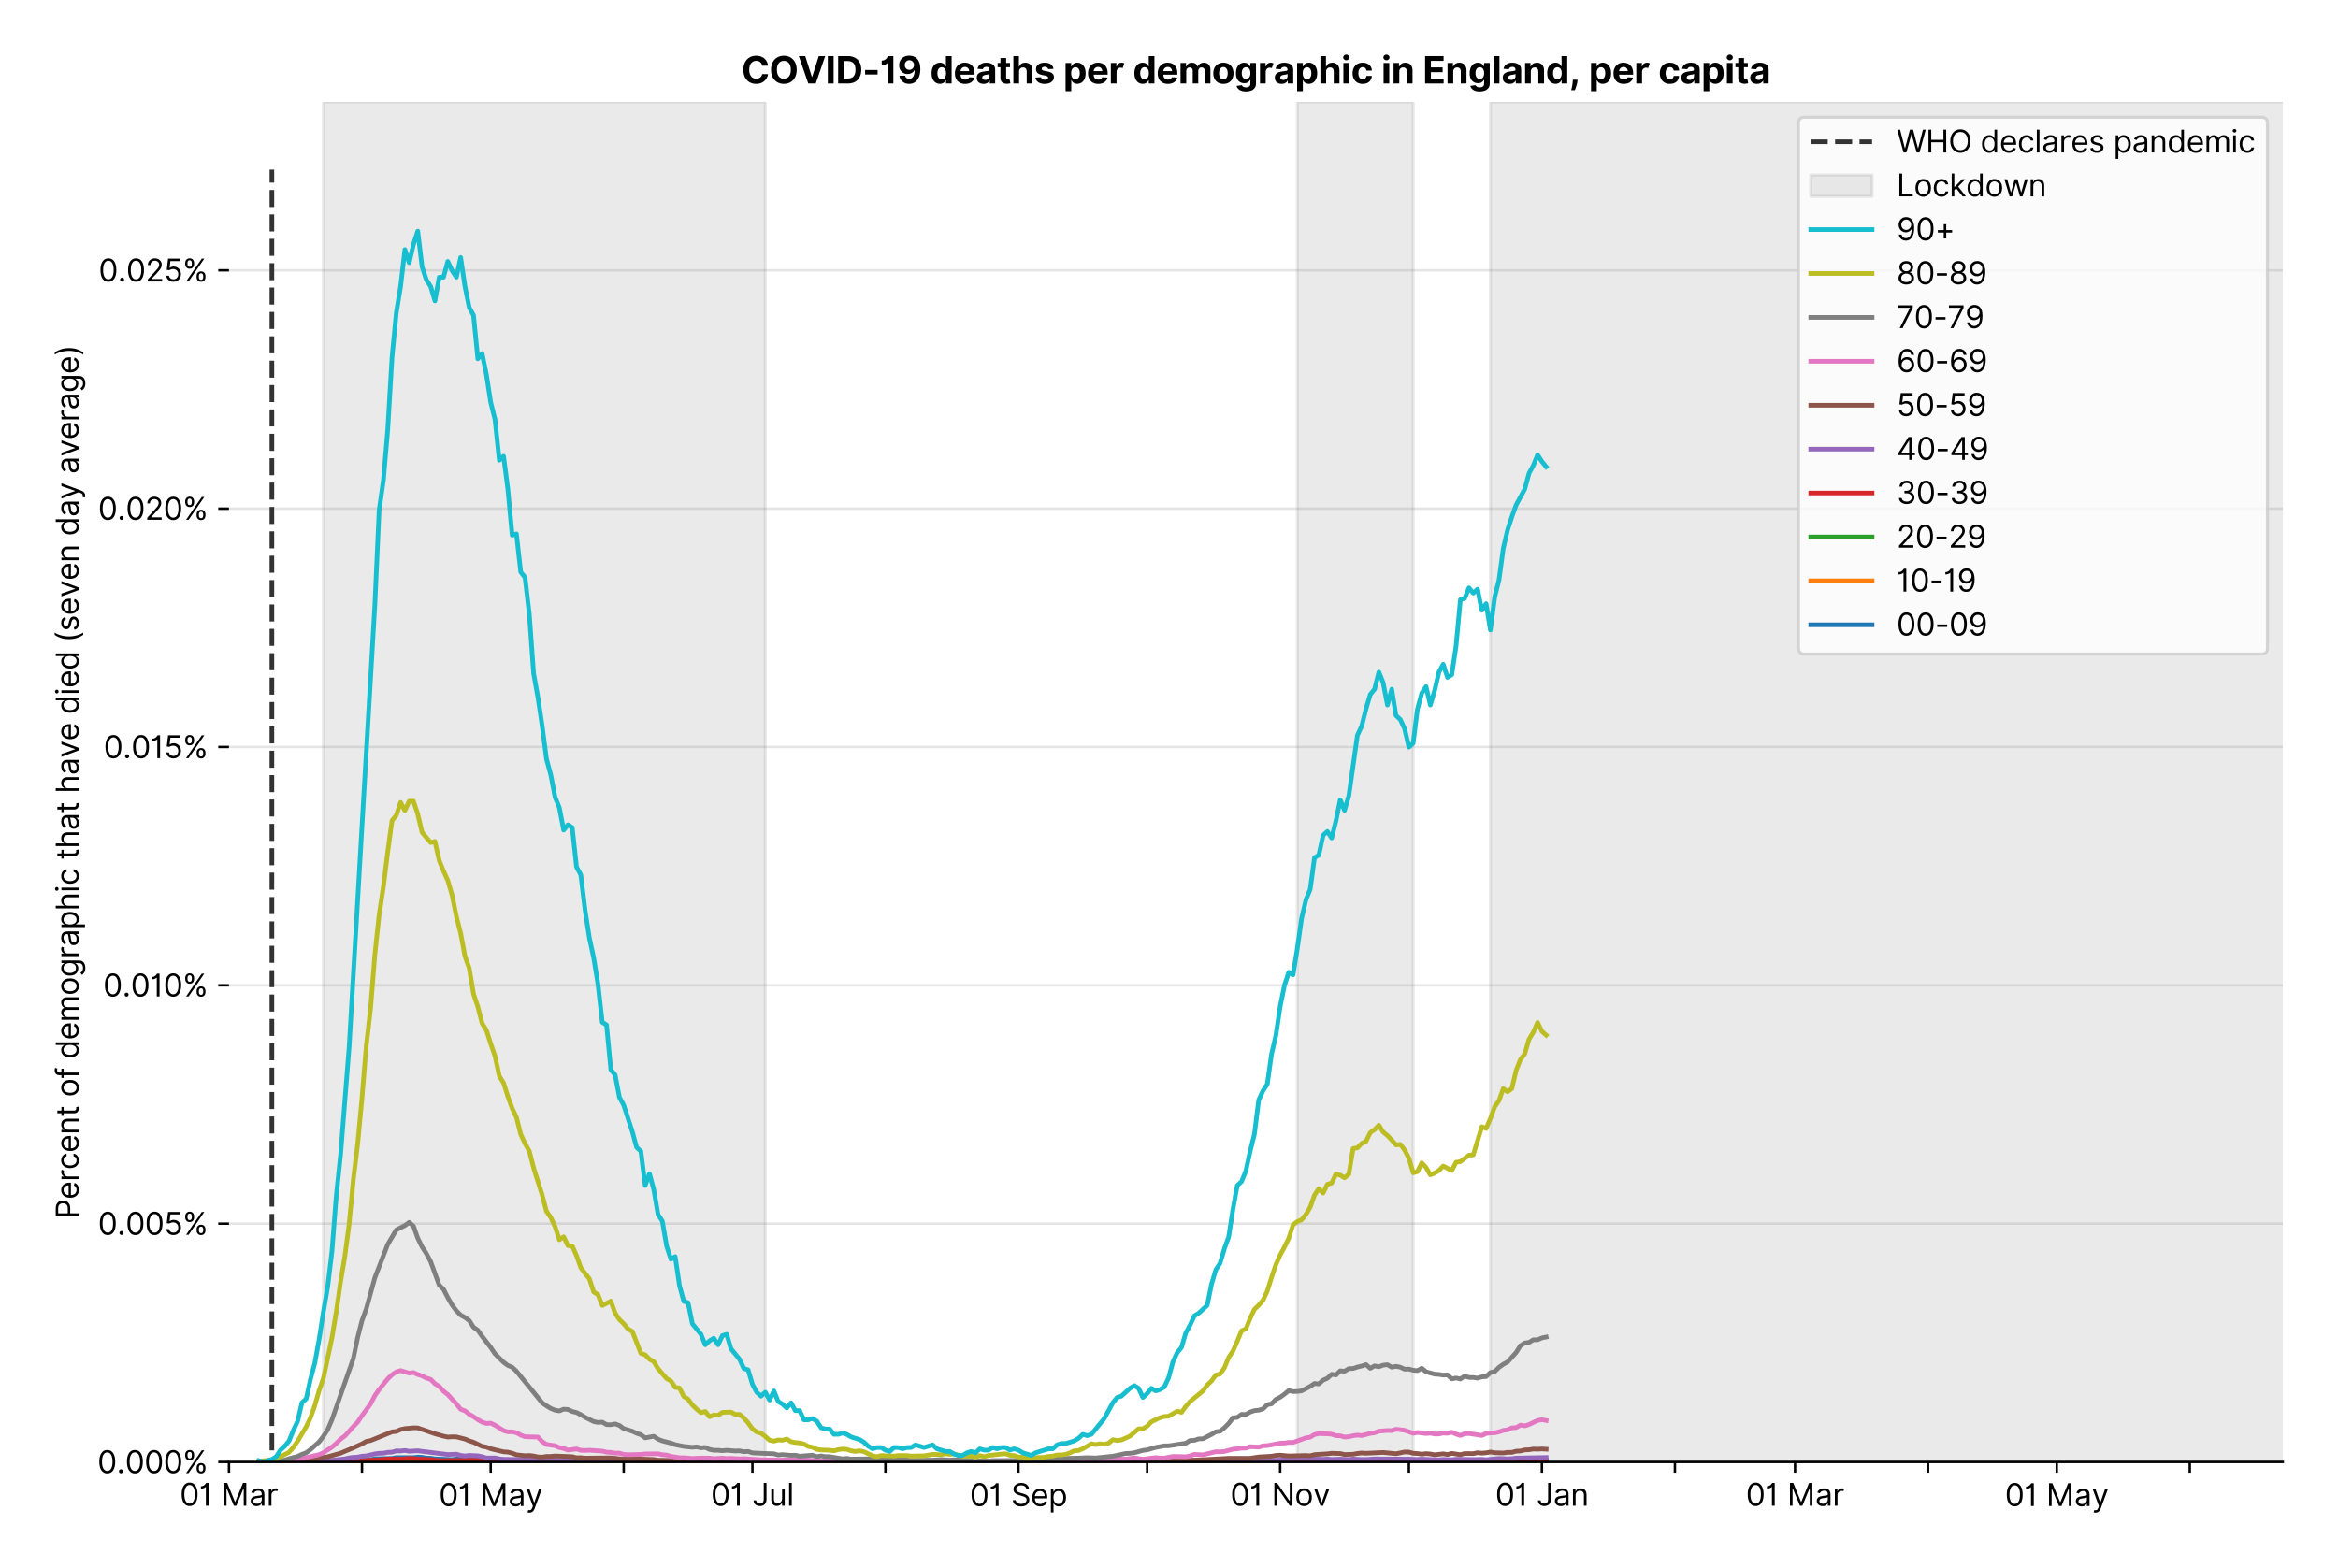 <?xml version="1.0" encoding="utf-8" standalone="no"?>
<!DOCTYPE svg PUBLIC "-//W3C//DTD SVG 1.1//EN"
  "http://www.w3.org/Graphics/SVG/1.1/DTD/svg11.dtd">
<svg version="1.1" viewBox="0 0 762.255 511.234" xmlns="http://www.w3.org/2000/svg" xmlns:xlink="http://www.w3.org/1999/xlink">
 <defs>
  <style type="text/css">*{stroke-linecap:butt;stroke-linejoin:round;}</style>
 </defs>
 <g id="figure_1">
  <g id="patch_1">
   <path d="M 0 511.234 
L 762.255 511.234 
L 762.255 0 
L 0 0 
z
" style="fill:#ffffff;"/>
  </g>
  <g id="axes_1">
   <g id="patch_2">
    <path d="M 74.655 476.745 
L 744.255 476.745 
L 744.255 33.225 
L 74.655 33.225 
z
" style="fill:#ffffff;"/>
   </g>
   <g id="matplotlib.axis_1">
    <g id="xtick_1">
     <g id="line2d_1">
      <defs>
       <path d="M 0 0 
L 0 3.5 
" id="me67910807e" style="stroke:#000000;stroke-width:0.8;"/>
      </defs>
      <g>
       <use style="stroke:#000000;stroke-width:0.8;" x="74.655" xlink:href="#me67910807e" y="476.745"/>
      </g>
     </g>
     <g id="text_1">
      <!-- 01 Mar -->
      <g transform="translate(58.618 491.018)scale(0.1 -0.1)">
       <defs>
        <path d="M 2000 -64 
Q 1230 -64 806 561 
Q 382 1186 382 2327 
Q 382 3459 809 4088 
Q 1236 4718 2000 4718 
Q 2764 4718 3191 4088 
Q 3618 3459 3618 2327 
Q 3618 1186 3194 561 
Q 2771 -64 2000 -64 
z
M 2000 436 
Q 2509 436 2791 927 
Q 3073 1418 3073 2327 
Q 3073 3234 2789 3730 
Q 2505 4227 2000 4227 
Q 1496 4227 1211 3730 
Q 927 3234 927 2327 
Q 927 1418 1210 927 
Q 1493 436 2000 436 
z
" id="Inter-Regular-30" transform="scale(0.016)"/>
        <path d="M 1973 4655 
L 1973 0 
L 1409 0 
L 1409 3836 
L 1373 3836 
Q 1341 3773 1209 3692 
Q 1077 3611 868 3551 
Q 659 3491 391 3491 
L 391 3964 
Q 661 3964 859 4061 
Q 1057 4159 1190 4291 
Q 1323 4423 1392 4529 
Q 1461 4636 1473 4655 
L 1973 4655 
z
" id="Inter-Regular-31" transform="scale(0.016)"/>
        <path id="Inter-Regular-20" transform="scale(0.016)"/>
        <path d="M 564 4655 
L 1236 4655 
L 2818 791 
L 2873 791 
L 4455 4655 
L 5127 4655 
L 5127 0 
L 4600 0 
L 4600 3536 
L 4555 3536 
L 3100 0 
L 2591 0 
L 1136 3536 
L 1091 3536 
L 1091 0 
L 564 0 
L 564 4655 
z
" id="Inter-Regular-4d" transform="scale(0.016)"/>
        <path d="M 1518 -82 
Q 1186 -82 916 44 
Q 646 170 486 410 
Q 327 650 327 991 
Q 327 1291 445 1478 
Q 564 1666 761 1773 
Q 959 1880 1199 1933 
Q 1439 1986 1682 2018 
Q 2000 2059 2199 2080 
Q 2398 2102 2490 2154 
Q 2582 2207 2582 2336 
L 2582 2355 
Q 2582 2691 2399 2877 
Q 2216 3064 1846 3064 
Q 1461 3064 1243 2895 
Q 1025 2727 936 2536 
L 427 2718 
Q 564 3036 792 3214 
Q 1021 3393 1292 3464 
Q 1564 3536 1827 3536 
Q 1996 3536 2215 3496 
Q 2434 3457 2640 3334 
Q 2846 3211 2982 2963 
Q 3118 2716 3118 2300 
L 3118 0 
L 2582 0 
L 2582 473 
L 2555 473 
Q 2500 359 2373 229 
Q 2246 100 2034 9 
Q 1823 -82 1518 -82 
z
M 1600 400 
Q 1918 400 2137 525 
Q 2357 650 2469 847 
Q 2582 1045 2582 1264 
L 2582 1755 
Q 2548 1714 2433 1681 
Q 2318 1648 2169 1624 
Q 2021 1600 1881 1583 
Q 1741 1566 1655 1555 
Q 1446 1527 1265 1467 
Q 1084 1407 974 1287 
Q 864 1168 864 964 
Q 864 684 1072 542 
Q 1280 400 1600 400 
z
" id="Inter-Regular-61" transform="scale(0.016)"/>
        <path d="M 491 0 
L 491 3491 
L 1009 3491 
L 1009 2964 
L 1046 2964 
Q 1139 3223 1389 3384 
Q 1639 3545 1955 3545 
Q 2100 3545 2209 3511 
Q 2318 3477 2400 3418 
L 2218 2964 
Q 2161 2993 2085 3010 
Q 2009 3027 1909 3027 
Q 1527 3027 1277 2794 
Q 1027 2561 1027 2209 
L 1027 0 
L 491 0 
z
" id="Inter-Regular-72" transform="scale(0.016)"/>
       </defs>
       <use xlink:href="#Inter-Regular-30"/>
       <use x="62.5" xlink:href="#Inter-Regular-31"/>
       <use x="106.676" xlink:href="#Inter-Regular-20"/>
       <use x="134.801" xlink:href="#Inter-Regular-4d"/>
       <use x="225.994" xlink:href="#Inter-Regular-61"/>
       <use x="282.386" xlink:href="#Inter-Regular-72"/>
      </g>
     </g>
    </g>
    <g id="xtick_2">
     <g id="line2d_2">
      <g>
       <use style="stroke:#000000;stroke-width:0.8;" x="118.019" xlink:href="#me67910807e" y="476.745"/>
      </g>
     </g>
    </g>
    <g id="xtick_3">
     <g id="line2d_3">
      <g>
       <use style="stroke:#000000;stroke-width:0.8;" x="159.984" xlink:href="#me67910807e" y="476.745"/>
      </g>
     </g>
     <g id="text_2">
      <!-- 01 May -->
      <g transform="translate(143.081 491.117)scale(0.1 -0.1)">
       <defs>
        <path d="M 818 -1355 
Q 682 -1355 575 -1333 
Q 468 -1311 427 -1291 
L 564 -818 
Q 857 -893 1053 -814 
Q 1250 -736 1391 -345 
L 1509 -18 
L 218 3491 
L 800 3491 
L 1764 709 
L 1800 709 
L 2764 3491 
L 3346 3491 
L 1846 -564 
Q 1550 -1355 818 -1355 
z
" id="Inter-Regular-79" transform="scale(0.016)"/>
       </defs>
       <use xlink:href="#Inter-Regular-30"/>
       <use x="62.5" xlink:href="#Inter-Regular-31"/>
       <use x="106.676" xlink:href="#Inter-Regular-20"/>
       <use x="134.801" xlink:href="#Inter-Regular-4d"/>
       <use x="225.994" xlink:href="#Inter-Regular-61"/>
       <use x="282.386" xlink:href="#Inter-Regular-79"/>
      </g>
     </g>
    </g>
    <g id="xtick_4">
     <g id="line2d_4">
      <g>
       <use style="stroke:#000000;stroke-width:0.8;" x="203.349" xlink:href="#me67910807e" y="476.745"/>
      </g>
     </g>
    </g>
    <g id="xtick_5">
     <g id="line2d_5">
      <g>
       <use style="stroke:#000000;stroke-width:0.8;" x="245.314" xlink:href="#me67910807e" y="476.745"/>
      </g>
     </g>
     <g id="text_3">
      <!-- 01 Jul -->
      <g transform="translate(231.77 491.018)scale(0.1 -0.1)">
       <defs>
        <path d="M 2346 4655 
L 2909 4655 
L 2909 1327 
Q 2909 657 2549 296 
Q 2189 -64 1582 -64 
Q 1200 -64 902 76 
Q 605 216 434 475 
Q 264 734 264 1091 
L 818 1091 
Q 818 795 1034 615 
Q 1250 436 1582 436 
Q 1948 436 2147 664 
Q 2346 893 2346 1327 
L 2346 4655 
z
" id="Inter-Regular-4a" transform="scale(0.016)"/>
        <path d="M 2691 1427 
L 2691 3491 
L 3227 3491 
L 3227 0 
L 2691 0 
L 2691 591 
L 2655 591 
Q 2532 325 2273 140 
Q 2014 -45 1618 -45 
Q 1127 -45 809 280 
Q 491 605 491 1273 
L 491 3491 
L 1027 3491 
L 1027 1309 
Q 1027 927 1242 700 
Q 1457 473 1791 473 
Q 1991 473 2199 575 
Q 2407 677 2549 888 
Q 2691 1100 2691 1427 
z
" id="Inter-Regular-75" transform="scale(0.016)"/>
        <path d="M 1027 4655 
L 1027 0 
L 491 0 
L 491 4655 
L 1027 4655 
z
" id="Inter-Regular-6c" transform="scale(0.016)"/>
       </defs>
       <use xlink:href="#Inter-Regular-30"/>
       <use x="62.5" xlink:href="#Inter-Regular-31"/>
       <use x="106.676" xlink:href="#Inter-Regular-20"/>
       <use x="134.801" xlink:href="#Inter-Regular-4a"/>
       <use x="189.063" xlink:href="#Inter-Regular-75"/>
       <use x="247.159" xlink:href="#Inter-Regular-6c"/>
      </g>
     </g>
    </g>
    <g id="xtick_6">
     <g id="line2d_6">
      <g>
       <use style="stroke:#000000;stroke-width:0.8;" x="288.678" xlink:href="#me67910807e" y="476.745"/>
      </g>
     </g>
    </g>
    <g id="xtick_7">
     <g id="line2d_7">
      <g>
       <use style="stroke:#000000;stroke-width:0.8;" x="332.042" xlink:href="#me67910807e" y="476.745"/>
      </g>
     </g>
     <g id="text_4">
      <!-- 01 Sep -->
      <g transform="translate(316.155 491.117)scale(0.1 -0.1)">
       <defs>
        <path d="M 3109 3491 
Q 3068 3836 2777 4027 
Q 2486 4218 2064 4218 
Q 1600 4218 1318 3999 
Q 1036 3780 1036 3445 
Q 1036 3195 1189 3042 
Q 1343 2889 1553 2803 
Q 1764 2718 1936 2673 
L 2409 2545 
Q 2591 2498 2815 2414 
Q 3039 2330 3244 2185 
Q 3450 2041 3584 1816 
Q 3718 1591 3718 1264 
Q 3718 886 3521 581 
Q 3325 277 2949 97 
Q 2573 -82 2036 -82 
Q 1286 -82 845 272 
Q 405 627 364 1200 
L 946 1200 
Q 968 936 1124 764 
Q 1280 593 1519 510 
Q 1759 427 2036 427 
Q 2359 427 2616 533 
Q 2873 639 3023 828 
Q 3173 1018 3173 1273 
Q 3173 1505 3043 1650 
Q 2914 1795 2702 1886 
Q 2491 1977 2246 2045 
L 1673 2209 
Q 1127 2366 809 2657 
Q 491 2948 491 3418 
Q 491 3809 703 4101 
Q 916 4393 1276 4555 
Q 1636 4718 2082 4718 
Q 2532 4718 2882 4558 
Q 3232 4398 3437 4120 
Q 3643 3843 3655 3491 
L 3109 3491 
z
" id="Inter-Regular-53" transform="scale(0.016)"/>
        <path d="M 1955 -73 
Q 1450 -73 1085 151 
Q 721 375 524 778 
Q 327 1182 327 1718 
Q 327 2255 524 2665 
Q 721 3075 1074 3305 
Q 1427 3536 1900 3536 
Q 2173 3536 2439 3445 
Q 2705 3355 2923 3151 
Q 3141 2948 3270 2614 
Q 3400 2280 3400 1791 
L 3400 1564 
L 866 1564 
Q 884 1005 1183 707 
Q 1482 409 1955 409 
Q 2271 409 2498 545 
Q 2725 682 2827 955 
L 3346 809 
Q 3223 414 2854 170 
Q 2486 -73 1955 -73 
z
M 866 2027 
L 2855 2027 
Q 2855 2470 2595 2762 
Q 2336 3055 1900 3055 
Q 1593 3055 1368 2911 
Q 1143 2768 1013 2533 
Q 884 2298 866 2027 
z
" id="Inter-Regular-65" transform="scale(0.016)"/>
        <path d="M 491 -1309 
L 491 3491 
L 1009 3491 
L 1009 2936 
L 1073 2936 
Q 1132 3027 1237 3169 
Q 1343 3311 1542 3423 
Q 1741 3536 2082 3536 
Q 2523 3536 2859 3315 
Q 3196 3095 3384 2690 
Q 3573 2286 3573 1736 
Q 3573 1182 3384 776 
Q 3196 370 2861 148 
Q 2527 -73 2091 -73 
Q 1755 -73 1552 39 
Q 1350 152 1241 296 
Q 1132 441 1073 536 
L 1027 536 
L 1027 -1309 
L 491 -1309 
z
M 1018 1745 
Q 1018 1152 1276 780 
Q 1534 409 2018 409 
Q 2355 409 2581 587 
Q 2807 766 2921 1069 
Q 3036 1373 3036 1745 
Q 3036 2114 2923 2410 
Q 2811 2707 2585 2881 
Q 2359 3055 2018 3055 
Q 1527 3055 1272 2693 
Q 1018 2332 1018 1745 
z
" id="Inter-Regular-70" transform="scale(0.016)"/>
       </defs>
       <use xlink:href="#Inter-Regular-30"/>
       <use x="62.5" xlink:href="#Inter-Regular-31"/>
       <use x="106.676" xlink:href="#Inter-Regular-20"/>
       <use x="134.801" xlink:href="#Inter-Regular-53"/>
       <use x="198.58" xlink:href="#Inter-Regular-65"/>
       <use x="256.818" xlink:href="#Inter-Regular-70"/>
      </g>
     </g>
    </g>
    <g id="xtick_8">
     <g id="line2d_8">
      <g>
       <use style="stroke:#000000;stroke-width:0.8;" x="374.008" xlink:href="#me67910807e" y="476.745"/>
      </g>
     </g>
    </g>
    <g id="xtick_9">
     <g id="line2d_9">
      <g>
       <use style="stroke:#000000;stroke-width:0.8;" x="417.372" xlink:href="#me67910807e" y="476.745"/>
      </g>
     </g>
     <g id="text_5">
      <!-- 01 Nov -->
      <g transform="translate(401.101 491.018)scale(0.1 -0.1)">
       <defs>
        <path d="M 4255 4655 
L 4255 0 
L 3709 0 
L 1173 3655 
L 1127 3655 
L 1127 0 
L 564 0 
L 564 4655 
L 1109 4655 
L 3655 991 
L 3700 991 
L 3700 4655 
L 4255 4655 
z
" id="Inter-Regular-4e" transform="scale(0.016)"/>
        <path d="M 1909 -73 
Q 1436 -73 1080 152 
Q 725 377 526 781 
Q 327 1186 327 1727 
Q 327 2273 526 2679 
Q 725 3086 1080 3311 
Q 1436 3536 1909 3536 
Q 2382 3536 2737 3311 
Q 3093 3086 3292 2679 
Q 3491 2273 3491 1727 
Q 3491 1186 3292 781 
Q 3093 377 2737 152 
Q 2382 -73 1909 -73 
z
M 1909 409 
Q 2268 409 2500 593 
Q 2732 777 2843 1077 
Q 2955 1377 2955 1727 
Q 2955 2077 2843 2379 
Q 2732 2682 2500 2868 
Q 2268 3055 1909 3055 
Q 1550 3055 1318 2868 
Q 1086 2682 975 2379 
Q 864 2077 864 1727 
Q 864 1377 975 1077 
Q 1086 777 1318 593 
Q 1550 409 1909 409 
z
" id="Inter-Regular-6f" transform="scale(0.016)"/>
        <path d="M 3346 3491 
L 2055 0 
L 1509 0 
L 218 3491 
L 800 3491 
L 1764 709 
L 1800 709 
L 2764 3491 
L 3346 3491 
z
" id="Inter-Regular-76" transform="scale(0.016)"/>
       </defs>
       <use xlink:href="#Inter-Regular-30"/>
       <use x="62.5" xlink:href="#Inter-Regular-31"/>
       <use x="106.676" xlink:href="#Inter-Regular-20"/>
       <use x="134.801" xlink:href="#Inter-Regular-4e"/>
       <use x="210.085" xlink:href="#Inter-Regular-6f"/>
       <use x="269.744" xlink:href="#Inter-Regular-76"/>
      </g>
     </g>
    </g>
    <g id="xtick_10">
     <g id="line2d_10">
      <g>
       <use style="stroke:#000000;stroke-width:0.8;" x="459.337" xlink:href="#me67910807e" y="476.745"/>
      </g>
     </g>
    </g>
    <g id="xtick_11">
     <g id="line2d_11">
      <g>
       <use style="stroke:#000000;stroke-width:0.8;" x="502.702" xlink:href="#me67910807e" y="476.745"/>
      </g>
     </g>
     <g id="text_6">
      <!-- 01 Jan -->
      <g transform="translate(487.502 491.018)scale(0.1 -0.1)">
       <defs>
        <path d="M 1027 2100 
L 1027 0 
L 491 0 
L 491 3491 
L 1009 3491 
L 1009 2945 
L 1055 2945 
Q 1177 3211 1427 3373 
Q 1677 3536 2073 3536 
Q 2602 3536 2928 3211 
Q 3255 2886 3255 2218 
L 3255 0 
L 2718 0 
L 2718 2182 
Q 2718 2593 2504 2824 
Q 2291 3055 1918 3055 
Q 1534 3055 1280 2806 
Q 1027 2557 1027 2100 
z
" id="Inter-Regular-6e" transform="scale(0.016)"/>
       </defs>
       <use xlink:href="#Inter-Regular-30"/>
       <use x="62.5" xlink:href="#Inter-Regular-31"/>
       <use x="106.676" xlink:href="#Inter-Regular-20"/>
       <use x="134.801" xlink:href="#Inter-Regular-4a"/>
       <use x="189.063" xlink:href="#Inter-Regular-61"/>
       <use x="245.455" xlink:href="#Inter-Regular-6e"/>
      </g>
     </g>
    </g>
    <g id="xtick_12">
     <g id="line2d_12">
      <g>
       <use style="stroke:#000000;stroke-width:0.8;" x="546.066" xlink:href="#me67910807e" y="476.745"/>
      </g>
     </g>
    </g>
    <g id="xtick_13">
     <g id="line2d_13">
      <g>
       <use style="stroke:#000000;stroke-width:0.8;" x="585.234" xlink:href="#me67910807e" y="476.745"/>
      </g>
     </g>
     <g id="text_7">
      <!-- 01 Mar -->
      <g transform="translate(569.197 491.018)scale(0.1 -0.1)">
       <use xlink:href="#Inter-Regular-30"/>
       <use x="62.5" xlink:href="#Inter-Regular-31"/>
       <use x="106.676" xlink:href="#Inter-Regular-20"/>
       <use x="134.801" xlink:href="#Inter-Regular-4d"/>
       <use x="225.994" xlink:href="#Inter-Regular-61"/>
       <use x="282.386" xlink:href="#Inter-Regular-72"/>
      </g>
     </g>
    </g>
    <g id="xtick_14">
     <g id="line2d_14">
      <g>
       <use style="stroke:#000000;stroke-width:0.8;" x="628.598" xlink:href="#me67910807e" y="476.745"/>
      </g>
     </g>
    </g>
    <g id="xtick_15">
     <g id="line2d_15">
      <g>
       <use style="stroke:#000000;stroke-width:0.8;" x="670.563" xlink:href="#me67910807e" y="476.745"/>
      </g>
     </g>
     <g id="text_8">
      <!-- 01 May -->
      <g transform="translate(653.66 491.117)scale(0.1 -0.1)">
       <use xlink:href="#Inter-Regular-30"/>
       <use x="62.5" xlink:href="#Inter-Regular-31"/>
       <use x="106.676" xlink:href="#Inter-Regular-20"/>
       <use x="134.801" xlink:href="#Inter-Regular-4d"/>
       <use x="225.994" xlink:href="#Inter-Regular-61"/>
       <use x="282.386" xlink:href="#Inter-Regular-79"/>
      </g>
     </g>
    </g>
    <g id="xtick_16">
     <g id="line2d_16">
      <g>
       <use style="stroke:#000000;stroke-width:0.8;" x="713.927" xlink:href="#me67910807e" y="476.745"/>
      </g>
     </g>
    </g>
   </g>
   <g id="matplotlib.axis_2">
    <g id="ytick_1">
     <g id="line2d_17">
      <path clip-path="url(#p7b1695cb0c)" d="M 74.655 476.745 
L 744.255 476.745 
" style="fill:none;stroke:#e5e5e5;stroke-linecap:square;stroke-width:0.8;"/>
     </g>
     <g id="line2d_18">
      <defs>
       <path d="M 0 0 
L -3.5 0 
" id="m01b5e9292d" style="stroke:#000000;stroke-width:0.8;"/>
      </defs>
      <g>
       <use style="stroke:#000000;stroke-width:0.8;" x="74.655" xlink:href="#m01b5e9292d" y="476.745"/>
      </g>
     </g>
     <g id="text_9">
      <!-- 0.000% -->
      <g transform="translate(31.773 480.382)scale(0.1 -0.1)">
       <defs>
        <path d="M 882 -36 
Q 714 -36 593 84 
Q 473 205 473 373 
Q 473 541 593 661 
Q 714 782 882 782 
Q 1050 782 1170 661 
Q 1291 541 1291 373 
Q 1291 205 1170 84 
Q 1050 -36 882 -36 
z
" id="Inter-Regular-2e" transform="scale(0.016)"/>
        <path d="M 2855 873 
L 2855 1118 
Q 2855 1373 2960 1585 
Q 3066 1798 3269 1926 
Q 3473 2055 3764 2055 
Q 4059 2055 4259 1926 
Q 4459 1798 4561 1585 
Q 4664 1373 4664 1118 
L 4664 873 
Q 4664 618 4560 405 
Q 4457 193 4256 64 
Q 4055 -64 3764 -64 
Q 3468 -64 3266 64 
Q 3064 193 2959 405 
Q 2855 618 2855 873 
z
M 536 3536 
L 536 3782 
Q 536 4036 642 4248 
Q 748 4461 951 4589 
Q 1155 4718 1446 4718 
Q 1741 4718 1941 4589 
Q 2141 4461 2243 4248 
Q 2346 4036 2346 3782 
L 2346 3536 
Q 2346 3282 2242 3069 
Q 2139 2857 1937 2728 
Q 1736 2600 1446 2600 
Q 1150 2600 948 2728 
Q 746 2857 641 3069 
Q 536 3282 536 3536 
z
M 709 0 
L 3909 4655 
L 4427 4655 
L 1227 0 
L 709 0 
z
M 3318 1118 
L 3318 873 
Q 3318 661 3418 494 
Q 3518 327 3764 327 
Q 4002 327 4101 494 
Q 4200 661 4200 873 
L 4200 1118 
Q 4200 1330 4104 1497 
Q 4009 1664 3764 1664 
Q 3525 1664 3421 1497 
Q 3318 1330 3318 1118 
z
M 1000 3782 
L 1000 3536 
Q 1000 3325 1100 3158 
Q 1200 2991 1446 2991 
Q 1684 2991 1783 3158 
Q 1882 3325 1882 3536 
L 1882 3782 
Q 1882 3993 1786 4160 
Q 1691 4327 1446 4327 
Q 1207 4327 1103 4160 
Q 1000 3993 1000 3782 
z
" id="Inter-Regular-25" transform="scale(0.016)"/>
       </defs>
       <use xlink:href="#Inter-Regular-30"/>
       <use x="62.5" xlink:href="#Inter-Regular-2e"/>
       <use x="90.057" xlink:href="#Inter-Regular-30"/>
       <use x="152.557" xlink:href="#Inter-Regular-30"/>
       <use x="215.057" xlink:href="#Inter-Regular-30"/>
       <use x="277.557" xlink:href="#Inter-Regular-25"/>
      </g>
     </g>
    </g>
    <g id="ytick_2">
     <g id="line2d_19">
      <path clip-path="url(#p7b1695cb0c)" d="M 74.655 399.026 
L 744.255 399.026 
" style="fill:none;stroke:#e5e5e5;stroke-linecap:square;stroke-width:0.8;"/>
     </g>
     <g id="line2d_20">
      <g>
       <use style="stroke:#000000;stroke-width:0.8;" x="74.655" xlink:href="#m01b5e9292d" y="399.026"/>
      </g>
     </g>
     <g id="text_10">
      <!-- 0.005% -->
      <g transform="translate(31.944 402.663)scale(0.1 -0.1)">
       <defs>
        <path d="M 1936 -64 
Q 1536 -64 1216 95 
Q 896 255 702 532 
Q 509 809 491 1164 
L 1036 1164 
Q 1068 848 1324 642 
Q 1580 436 1936 436 
Q 2223 436 2447 570 
Q 2671 705 2799 940 
Q 2927 1175 2927 1473 
Q 2927 1777 2794 2017 
Q 2661 2257 2429 2395 
Q 2198 2534 1900 2536 
Q 1686 2539 1461 2472 
Q 1236 2405 1091 2300 
L 564 2364 
L 846 4655 
L 3264 4655 
L 3264 4155 
L 1318 4155 
L 1155 2782 
L 1182 2782 
Q 1325 2895 1541 2970 
Q 1757 3045 1991 3045 
Q 2418 3045 2753 2842 
Q 3089 2639 3281 2286 
Q 3473 1934 3473 1482 
Q 3473 1036 3274 687 
Q 3075 339 2727 137 
Q 2380 -64 1936 -64 
z
" id="Inter-Regular-35" transform="scale(0.016)"/>
       </defs>
       <use xlink:href="#Inter-Regular-30"/>
       <use x="62.5" xlink:href="#Inter-Regular-2e"/>
       <use x="90.057" xlink:href="#Inter-Regular-30"/>
       <use x="152.557" xlink:href="#Inter-Regular-30"/>
       <use x="215.057" xlink:href="#Inter-Regular-35"/>
       <use x="275.852" xlink:href="#Inter-Regular-25"/>
      </g>
     </g>
    </g>
    <g id="ytick_3">
     <g id="line2d_21">
      <path clip-path="url(#p7b1695cb0c)" d="M 74.655 321.307 
L 744.255 321.307 
" style="fill:none;stroke:#e5e5e5;stroke-linecap:square;stroke-width:0.8;"/>
     </g>
     <g id="line2d_22">
      <g>
       <use style="stroke:#000000;stroke-width:0.8;" x="74.655" xlink:href="#m01b5e9292d" y="321.307"/>
      </g>
     </g>
     <g id="text_11">
      <!-- 0.010% -->
      <g transform="translate(33.606 324.944)scale(0.1 -0.1)">
       <use xlink:href="#Inter-Regular-30"/>
       <use x="62.5" xlink:href="#Inter-Regular-2e"/>
       <use x="90.057" xlink:href="#Inter-Regular-30"/>
       <use x="152.557" xlink:href="#Inter-Regular-31"/>
       <use x="196.733" xlink:href="#Inter-Regular-30"/>
       <use x="259.233" xlink:href="#Inter-Regular-25"/>
      </g>
     </g>
    </g>
    <g id="ytick_4">
     <g id="line2d_23">
      <path clip-path="url(#p7b1695cb0c)" d="M 74.655 243.588 
L 744.255 243.588 
" style="fill:none;stroke:#e5e5e5;stroke-linecap:square;stroke-width:0.8;"/>
     </g>
     <g id="line2d_24">
      <g>
       <use style="stroke:#000000;stroke-width:0.8;" x="74.655" xlink:href="#m01b5e9292d" y="243.588"/>
      </g>
     </g>
     <g id="text_12">
      <!-- 0.015% -->
      <g transform="translate(33.777 247.225)scale(0.1 -0.1)">
       <use xlink:href="#Inter-Regular-30"/>
       <use x="62.5" xlink:href="#Inter-Regular-2e"/>
       <use x="90.057" xlink:href="#Inter-Regular-30"/>
       <use x="152.557" xlink:href="#Inter-Regular-31"/>
       <use x="196.733" xlink:href="#Inter-Regular-35"/>
       <use x="257.528" xlink:href="#Inter-Regular-25"/>
      </g>
     </g>
    </g>
    <g id="ytick_5">
     <g id="line2d_25">
      <path clip-path="url(#p7b1695cb0c)" d="M 74.655 165.869 
L 744.255 165.869 
" style="fill:none;stroke:#e5e5e5;stroke-linecap:square;stroke-width:0.8;"/>
     </g>
     <g id="line2d_26">
      <g>
       <use style="stroke:#000000;stroke-width:0.8;" x="74.655" xlink:href="#m01b5e9292d" y="165.869"/>
      </g>
     </g>
     <g id="text_13">
      <!-- 0.020% -->
      <g transform="translate(31.972 169.506)scale(0.1 -0.1)">
       <defs>
        <path d="M 482 0 
L 482 409 
L 2018 2091 
Q 2289 2386 2464 2605 
Q 2639 2825 2724 3019 
Q 2809 3214 2809 3427 
Q 2809 3795 2553 4011 
Q 2298 4227 1918 4227 
Q 1514 4227 1275 3985 
Q 1036 3743 1036 3345 
L 500 3345 
Q 500 3755 688 4064 
Q 877 4373 1203 4545 
Q 1530 4718 1936 4718 
Q 2346 4718 2661 4545 
Q 2977 4373 3156 4079 
Q 3336 3786 3336 3427 
Q 3336 3170 3244 2926 
Q 3152 2682 2926 2383 
Q 2700 2084 2300 1655 
L 1255 536 
L 1255 500 
L 3418 500 
L 3418 0 
L 482 0 
z
" id="Inter-Regular-32" transform="scale(0.016)"/>
       </defs>
       <use xlink:href="#Inter-Regular-30"/>
       <use x="62.5" xlink:href="#Inter-Regular-2e"/>
       <use x="90.057" xlink:href="#Inter-Regular-30"/>
       <use x="152.557" xlink:href="#Inter-Regular-32"/>
       <use x="213.068" xlink:href="#Inter-Regular-30"/>
       <use x="275.568" xlink:href="#Inter-Regular-25"/>
      </g>
     </g>
    </g>
    <g id="ytick_6">
     <g id="line2d_27">
      <path clip-path="url(#p7b1695cb0c)" d="M 74.655 88.15 
L 744.255 88.15 
" style="fill:none;stroke:#e5e5e5;stroke-linecap:square;stroke-width:0.8;"/>
     </g>
     <g id="line2d_28">
      <g>
       <use style="stroke:#000000;stroke-width:0.8;" x="74.655" xlink:href="#m01b5e9292d" y="88.15"/>
      </g>
     </g>
     <g id="text_14">
      <!-- 0.025% -->
      <g transform="translate(32.142 91.787)scale(0.1 -0.1)">
       <use xlink:href="#Inter-Regular-30"/>
       <use x="62.5" xlink:href="#Inter-Regular-2e"/>
       <use x="90.057" xlink:href="#Inter-Regular-30"/>
       <use x="152.557" xlink:href="#Inter-Regular-32"/>
       <use x="213.068" xlink:href="#Inter-Regular-35"/>
       <use x="273.864" xlink:href="#Inter-Regular-25"/>
      </g>
     </g>
    </g>
    <g id="text_15">
     <!-- Percent of demographic that have died (seven day average) -->
     <g transform="translate(25.614 397.458)rotate(-90)scale(0.1 -0.1)">
      <defs>
       <path d="M 564 0 
L 564 4655 
L 2136 4655 
Q 2684 4655 3033 4458 
Q 3382 4261 3550 3927 
Q 3718 3593 3718 3182 
Q 3718 2770 3551 2434 
Q 3384 2098 3036 1899 
Q 2689 1700 2146 1700 
L 1127 1700 
L 1127 0 
L 564 0 
z
M 1127 2200 
L 2127 2200 
Q 2689 2200 2926 2482 
Q 3164 2764 3164 3182 
Q 3164 3602 2925 3878 
Q 2686 4155 2118 4155 
L 1127 4155 
L 1127 2200 
z
" id="Inter-Regular-50" transform="scale(0.016)"/>
       <path d="M 1909 -73 
Q 1418 -73 1063 159 
Q 709 391 518 798 
Q 327 1205 327 1727 
Q 327 2259 524 2667 
Q 721 3075 1074 3305 
Q 1427 3536 1900 3536 
Q 2268 3536 2563 3400 
Q 2859 3264 3047 3018 
Q 3236 2773 3282 2445 
L 2746 2445 
Q 2684 2684 2474 2869 
Q 2264 3055 1909 3055 
Q 1439 3055 1151 2697 
Q 864 2339 864 1745 
Q 864 1139 1148 774 
Q 1432 409 1909 409 
Q 2223 409 2447 570 
Q 2671 732 2746 1018 
L 3282 1018 
Q 3236 709 3058 462 
Q 2880 216 2588 71 
Q 2296 -73 1909 -73 
z
" id="Inter-Regular-63" transform="scale(0.016)"/>
       <path d="M 2009 3491 
L 2009 3036 
L 1264 3036 
L 1264 1000 
Q 1264 773 1331 660 
Q 1398 548 1503 510 
Q 1609 473 1727 473 
Q 1816 473 1873 483 
Q 1930 493 1964 500 
L 2073 18 
Q 2018 -2 1920 -23 
Q 1823 -45 1673 -45 
Q 1446 -45 1228 52 
Q 1011 150 869 350 
Q 727 550 727 855 
L 727 3036 
L 200 3036 
L 200 3491 
L 727 3491 
L 727 4327 
L 1264 4327 
L 1264 3491 
L 2009 3491 
z
" id="Inter-Regular-74" transform="scale(0.016)"/>
       <path d="M 2046 3491 
L 2046 3036 
L 1264 3036 
L 1264 0 
L 727 0 
L 727 3036 
L 164 3036 
L 164 3491 
L 727 3491 
L 727 3973 
Q 727 4273 868 4473 
Q 1009 4673 1234 4773 
Q 1459 4873 1709 4873 
Q 1907 4873 2032 4841 
Q 2157 4809 2218 4782 
L 2064 4318 
Q 2023 4332 1951 4352 
Q 1880 4373 1764 4373 
Q 1498 4373 1381 4239 
Q 1264 4105 1264 3845 
L 1264 3491 
L 2046 3491 
z
" id="Inter-Regular-66" transform="scale(0.016)"/>
       <path d="M 1809 -73 
Q 1373 -73 1039 148 
Q 705 370 516 776 
Q 327 1182 327 1736 
Q 327 2286 516 2690 
Q 705 3095 1041 3315 
Q 1377 3536 1818 3536 
Q 2159 3536 2358 3423 
Q 2557 3311 2662 3169 
Q 2768 3027 2827 2936 
L 2873 2936 
L 2873 4655 
L 3409 4655 
L 3409 0 
L 2891 0 
L 2891 536 
L 2827 536 
Q 2768 441 2659 296 
Q 2550 152 2348 39 
Q 2146 -73 1809 -73 
z
M 1882 409 
Q 2366 409 2624 780 
Q 2882 1152 2882 1745 
Q 2882 2332 2627 2693 
Q 2373 3055 1882 3055 
Q 1541 3055 1315 2881 
Q 1089 2707 976 2410 
Q 864 2114 864 1745 
Q 864 1373 978 1069 
Q 1093 766 1319 587 
Q 1546 409 1882 409 
z
" id="Inter-Regular-64" transform="scale(0.016)"/>
       <path d="M 491 0 
L 491 3491 
L 1009 3491 
L 1009 2945 
L 1055 2945 
Q 1164 3225 1407 3380 
Q 1650 3536 1991 3536 
Q 2336 3536 2567 3380 
Q 2798 3225 2927 2945 
L 2964 2945 
Q 3098 3216 3366 3376 
Q 3634 3536 4009 3536 
Q 4477 3536 4775 3244 
Q 5073 2952 5073 2336 
L 5073 0 
L 4536 0 
L 4536 2336 
Q 4536 2723 4325 2889 
Q 4114 3055 3827 3055 
Q 3459 3055 3257 2833 
Q 3055 2611 3055 2273 
L 3055 0 
L 2509 0 
L 2509 2391 
Q 2509 2689 2316 2872 
Q 2123 3055 1818 3055 
Q 1609 3055 1428 2943 
Q 1248 2832 1137 2635 
Q 1027 2439 1027 2182 
L 1027 0 
L 491 0 
z
" id="Inter-Regular-6d" transform="scale(0.016)"/>
       <path d="M 1900 -1382 
Q 1316 -1382 976 -1169 
Q 636 -957 473 -682 
L 900 -382 
Q 973 -477 1084 -601 
Q 1196 -725 1390 -817 
Q 1584 -909 1900 -909 
Q 2323 -909 2598 -704 
Q 2873 -500 2873 -64 
L 2873 645 
L 2827 645 
Q 2768 550 2660 410 
Q 2552 270 2351 162 
Q 2150 55 1809 55 
Q 1386 55 1051 255 
Q 716 455 521 836 
Q 327 1218 327 1764 
Q 327 2300 516 2699 
Q 705 3098 1041 3317 
Q 1377 3536 1818 3536 
Q 2159 3536 2360 3423 
Q 2561 3311 2669 3169 
Q 2777 3027 2836 2936 
L 2891 2936 
L 2891 3491 
L 3409 3491 
L 3409 -100 
Q 3409 -550 3205 -833 
Q 3002 -1116 2660 -1249 
Q 2318 -1382 1900 -1382 
z
M 1882 536 
Q 2366 536 2624 864 
Q 2882 1193 2882 1773 
Q 2882 2339 2627 2697 
Q 2373 3055 1882 3055 
Q 1541 3055 1315 2882 
Q 1089 2709 976 2418 
Q 864 2127 864 1773 
Q 864 1227 1120 881 
Q 1377 536 1882 536 
z
" id="Inter-Regular-67" transform="scale(0.016)"/>
       <path d="M 1027 2100 
L 1027 0 
L 491 0 
L 491 4655 
L 1027 4655 
L 1027 2945 
L 1073 2945 
Q 1196 3216 1442 3376 
Q 1689 3536 2100 3536 
Q 2636 3536 2963 3213 
Q 3291 2891 3291 2218 
L 3291 0 
L 2755 0 
L 2755 2182 
Q 2755 2598 2540 2826 
Q 2325 3055 1946 3055 
Q 1548 3055 1287 2806 
Q 1027 2557 1027 2100 
z
" id="Inter-Regular-68" transform="scale(0.016)"/>
       <path d="M 491 0 
L 491 3491 
L 1027 3491 
L 1027 0 
L 491 0 
z
M 764 4073 
Q 607 4073 494 4179 
Q 382 4286 382 4436 
Q 382 4586 494 4693 
Q 607 4800 764 4800 
Q 921 4800 1033 4693 
Q 1146 4586 1146 4436 
Q 1146 4286 1033 4179 
Q 921 4073 764 4073 
z
" id="Inter-Regular-69" transform="scale(0.016)"/>
       <path d="M 682 1964 
Q 682 2823 906 3544 
Q 1130 4266 1546 4873 
L 2018 4873 
Q 1800 4573 1623 4095 
Q 1446 3618 1341 3061 
Q 1236 2505 1236 1964 
Q 1236 1423 1341 866 
Q 1446 309 1623 -168 
Q 1800 -645 2018 -945 
L 1546 -945 
Q 1130 -339 906 383 
Q 682 1105 682 1964 
z
" id="Inter-Regular-28" transform="scale(0.016)"/>
       <path d="M 2964 2709 
L 2482 2573 
Q 2411 2755 2245 2914 
Q 2080 3073 1727 3073 
Q 1407 3073 1194 2926 
Q 982 2780 982 2555 
Q 982 2355 1127 2239 
Q 1273 2123 1582 2045 
L 2100 1918 
Q 3027 1691 3027 973 
Q 3027 673 2855 436 
Q 2684 200 2377 63 
Q 2071 -73 1664 -73 
Q 1130 -73 780 159 
Q 430 391 336 836 
L 846 964 
Q 989 400 1655 400 
Q 2030 400 2251 560 
Q 2473 720 2473 945 
Q 2473 1316 1955 1436 
L 1373 1573 
Q 893 1686 669 1926 
Q 446 2166 446 2527 
Q 446 2823 613 3050 
Q 780 3277 1069 3406 
Q 1359 3536 1727 3536 
Q 2246 3536 2542 3309 
Q 2839 3082 2964 2709 
z
" id="Inter-Regular-73" transform="scale(0.016)"/>
       <path d="M 1638 1940 
Q 1638 1081 1414 359 
Q 1191 -362 775 -969 
L 302 -969 
Q 520 -669 697 -191 
Q 875 286 979 842 
Q 1084 1399 1084 1940 
Q 1084 2481 979 3038 
Q 875 3595 697 4072 
Q 520 4549 302 4849 
L 775 4849 
Q 1191 4243 1414 3521 
Q 1638 2799 1638 1940 
z
" id="Inter-Regular-29" transform="scale(0.016)"/>
      </defs>
      <use xlink:href="#Inter-Regular-50"/>
      <use x="63.494" xlink:href="#Inter-Regular-65"/>
      <use x="121.733" xlink:href="#Inter-Regular-72"/>
      <use x="160.085" xlink:href="#Inter-Regular-63"/>
      <use x="215.909" xlink:href="#Inter-Regular-65"/>
      <use x="274.148" xlink:href="#Inter-Regular-6e"/>
      <use x="332.671" xlink:href="#Inter-Regular-74"/>
      <use x="369.034" xlink:href="#Inter-Regular-20"/>
      <use x="397.159" xlink:href="#Inter-Regular-6f"/>
      <use x="456.818" xlink:href="#Inter-Regular-66"/>
      <use x="492.898" xlink:href="#Inter-Regular-20"/>
      <use x="521.023" xlink:href="#Inter-Regular-64"/>
      <use x="583.097" xlink:href="#Inter-Regular-65"/>
      <use x="641.335" xlink:href="#Inter-Regular-6d"/>
      <use x="728.267" xlink:href="#Inter-Regular-6f"/>
      <use x="787.926" xlink:href="#Inter-Regular-67"/>
      <use x="848.864" xlink:href="#Inter-Regular-72"/>
      <use x="887.216" xlink:href="#Inter-Regular-61"/>
      <use x="943.608" xlink:href="#Inter-Regular-70"/>
      <use x="1004.546" xlink:href="#Inter-Regular-68"/>
      <use x="1063.637" xlink:href="#Inter-Regular-69"/>
      <use x="1087.358" xlink:href="#Inter-Regular-63"/>
      <use x="1143.182" xlink:href="#Inter-Regular-20"/>
      <use x="1171.307" xlink:href="#Inter-Regular-74"/>
      <use x="1207.671" xlink:href="#Inter-Regular-68"/>
      <use x="1266.762" xlink:href="#Inter-Regular-61"/>
      <use x="1323.154" xlink:href="#Inter-Regular-74"/>
      <use x="1359.517" xlink:href="#Inter-Regular-20"/>
      <use x="1387.642" xlink:href="#Inter-Regular-68"/>
      <use x="1446.733" xlink:href="#Inter-Regular-61"/>
      <use x="1503.125" xlink:href="#Inter-Regular-76"/>
      <use x="1558.807" xlink:href="#Inter-Regular-65"/>
      <use x="1617.046" xlink:href="#Inter-Regular-20"/>
      <use x="1645.171" xlink:href="#Inter-Regular-64"/>
      <use x="1707.245" xlink:href="#Inter-Regular-69"/>
      <use x="1730.966" xlink:href="#Inter-Regular-65"/>
      <use x="1789.205" xlink:href="#Inter-Regular-64"/>
      <use x="1851.279" xlink:href="#Inter-Regular-20"/>
      <use x="1879.404" xlink:href="#Inter-Regular-28"/>
      <use x="1915.625" xlink:href="#Inter-Regular-73"/>
      <use x="1967.898" xlink:href="#Inter-Regular-65"/>
      <use x="2026.137" xlink:href="#Inter-Regular-76"/>
      <use x="2081.819" xlink:href="#Inter-Regular-65"/>
      <use x="2140.057" xlink:href="#Inter-Regular-6e"/>
      <use x="2198.58" xlink:href="#Inter-Regular-20"/>
      <use x="2226.705" xlink:href="#Inter-Regular-64"/>
      <use x="2288.779" xlink:href="#Inter-Regular-61"/>
      <use x="2345.171" xlink:href="#Inter-Regular-79"/>
      <use x="2400.853" xlink:href="#Inter-Regular-20"/>
      <use x="2428.978" xlink:href="#Inter-Regular-61"/>
      <use x="2485.37" xlink:href="#Inter-Regular-76"/>
      <use x="2541.052" xlink:href="#Inter-Regular-65"/>
      <use x="2599.29" xlink:href="#Inter-Regular-72"/>
      <use x="2637.643" xlink:href="#Inter-Regular-61"/>
      <use x="2694.035" xlink:href="#Inter-Regular-67"/>
      <use x="2754.972" xlink:href="#Inter-Regular-65"/>
      <use x="2813.211" xlink:href="#Inter-Regular-29"/>
     </g>
    </g>
   </g>
   <g id="patch_3">
    <path clip-path="url(#p7b1695cb0c)" d="M 105.429 476.745 
L 105.429 33.225 
L 249.51 33.225 
L 249.51 476.745 
z
" style="fill:#777777;opacity:0.15;stroke:#777777;stroke-linejoin:miter;"/>
   </g>
   <g id="patch_4">
    <path clip-path="url(#p7b1695cb0c)" d="M 422.967 476.745 
L 422.967 33.225 
L 460.736 33.225 
L 460.736 476.745 
z
" style="fill:#777777;opacity:0.15;stroke:#777777;stroke-linejoin:miter;"/>
   </g>
   <g id="patch_5">
    <path clip-path="url(#p7b1695cb0c)" d="M 485.915 476.745 
L 485.915 33.225 
L 1013.281 33.225 
L 1013.281 476.745 
z
" style="fill:#777777;opacity:0.15;stroke:#777777;stroke-linejoin:miter;"/>
   </g>
   <g id="LineCollection_1">
    <path clip-path="url(#p7b1695cb0c)" d="M 88.643 496.814 
L 88.643 55.301 
" style="fill:none;stroke:#333333;stroke-dasharray:5.55,2.4;stroke-dashoffset:0;stroke-width:1.5;"/>
   </g>
   <g id="line2d_29">
    <path clip-path="url(#p7b1695cb0c)" d="M 84.447 476.745 
L 91.441 476.68 
L 105.429 476.583 
L 112.424 476.355 
L 115.221 476.258 
L 118.019 476.096 
L 120.817 475.998 
L 122.215 475.706 
L 127.811 475.576 
L 129.21 475.316 
L 134.805 475.316 
L 136.204 475.154 
L 137.603 475.219 
L 139.002 475.479 
L 140.4 475.511 
L 141.799 475.738 
L 147.395 475.966 
L 148.794 475.771 
L 151.591 475.901 
L 154.389 475.738 
L 158.585 476.388 
L 159.984 476.42 
L 161.383 476.323 
L 164.181 476.518 
L 168.377 476.388 
L 173.973 476.583 
L 183.765 476.453 
L 194.955 476.648 
L 199.152 476.615 
L 201.95 476.713 
L 211.742 476.615 
L 214.539 476.55 
L 222.932 476.648 
L 225.73 476.615 
L 234.123 476.68 
L 236.921 476.745 
L 376.805 476.648 
L 383.8 476.583 
L 425.765 476.485 
L 435.557 476.355 
L 443.95 476.453 
L 446.748 476.388 
L 471.927 476.485 
L 473.326 476.55 
L 474.725 476.453 
L 480.32 476.55 
L 483.118 476.453 
L 485.915 476.453 
L 488.713 476.355 
L 499.904 476.29 
L 501.303 476.225 
L 504.1 476.355 
L 504.1 476.355 
" style="fill:none;stroke:#1f77b4;stroke-linecap:square;stroke-width:1.5;"/>
   </g>
   <g id="line2d_30">
    <path clip-path="url(#p7b1695cb0c)" d="M 84.447 476.745 
L 120.817 476.642 
L 125.013 476.642 
L 504.1 476.745 
L 504.1 476.745 
" style="fill:none;stroke:#ff7f0e;stroke-linecap:square;stroke-width:1.5;"/>
   </g>
   <g id="line2d_31">
    <path clip-path="url(#p7b1695cb0c)" d="M 84.447 476.745 
L 109.626 476.654 
L 115.221 476.471 
L 118.019 476.319 
L 122.215 476.319 
L 125.013 476.349 
L 126.412 476.41 
L 129.21 476.379 
L 132.007 476.379 
L 137.603 476.593 
L 148.794 476.41 
L 155.788 476.654 
L 504.1 476.654 
L 504.1 476.654 
" style="fill:none;stroke:#2ca02c;stroke-linecap:square;stroke-width:1.5;"/>
   </g>
   <g id="line2d_32">
    <path clip-path="url(#p7b1695cb0c)" d="M 84.447 476.745 
L 102.632 476.657 
L 106.828 476.509 
L 108.227 476.362 
L 113.822 476.274 
L 115.221 476.333 
L 116.62 476.274 
L 118.019 476.333 
L 120.817 476.127 
L 122.215 476.127 
L 126.412 475.803 
L 129.21 475.773 
L 130.609 475.832 
L 132.007 475.656 
L 134.805 475.626 
L 136.204 475.803 
L 140.4 475.95 
L 143.198 476.303 
L 154.389 476.156 
L 162.782 476.421 
L 171.175 476.539 
L 176.77 476.48 
L 192.158 476.716 
L 387.996 476.627 
L 393.592 476.598 
L 425.765 476.539 
L 428.563 476.451 
L 435.557 476.509 
L 439.754 476.421 
L 446.748 476.362 
L 460.736 476.421 
L 463.534 476.598 
L 464.933 476.509 
L 466.332 476.598 
L 473.326 476.362 
L 474.725 476.451 
L 476.124 476.421 
L 478.921 476.509 
L 487.314 476.598 
L 490.112 476.509 
L 492.91 476.509 
L 495.707 476.362 
L 502.702 476.097 
L 504.1 476.156 
L 504.1 476.156 
" style="fill:none;stroke:#d62728;stroke-linecap:square;stroke-width:1.5;"/>
   </g>
   <g id="line2d_33">
    <path clip-path="url(#p7b1695cb0c)" d="M 84.447 476.745 
L 91.441 476.683 
L 99.834 476.62 
L 108.227 476.184 
L 112.424 475.717 
L 113.822 475.406 
L 115.221 475.219 
L 116.62 475.157 
L 118.019 474.845 
L 119.418 474.752 
L 122.215 474.098 
L 123.614 473.911 
L 125.013 473.88 
L 126.412 473.6 
L 127.811 473.537 
L 129.21 473.132 
L 130.609 473.164 
L 132.007 473.008 
L 133.406 473.257 
L 136.204 473.101 
L 145.996 474.316 
L 148.794 474.191 
L 150.192 474.596 
L 151.591 474.783 
L 152.99 474.596 
L 155.788 474.721 
L 157.187 475.001 
L 158.585 475.437 
L 161.383 475.406 
L 162.782 475.717 
L 164.181 475.873 
L 172.574 475.998 
L 173.973 475.966 
L 175.372 476.06 
L 176.77 475.966 
L 183.765 476.184 
L 193.557 476.247 
L 194.955 476.371 
L 197.753 476.371 
L 203.349 476.527 
L 210.343 476.465 
L 213.14 476.402 
L 215.938 476.34 
L 220.135 476.527 
L 222.932 476.62 
L 224.331 476.714 
L 227.129 476.652 
L 231.325 476.652 
L 243.915 476.558 
L 248.112 476.558 
L 253.707 476.652 
L 260.701 476.714 
L 281.684 476.62 
L 285.88 476.527 
L 297.071 476.683 
L 301.268 476.652 
L 309.661 476.745 
L 361.418 476.652 
L 367.014 476.62 
L 381.002 476.527 
L 383.8 476.496 
L 390.794 476.558 
L 394.99 476.496 
L 399.187 476.247 
L 404.782 476.153 
L 408.979 476.091 
L 413.175 476.247 
L 418.771 476.06 
L 420.17 475.873 
L 424.366 475.593 
L 425.765 475.748 
L 429.962 475.811 
L 431.36 475.873 
L 432.759 475.78 
L 434.158 475.904 
L 436.956 475.811 
L 439.754 475.935 
L 441.152 475.78 
L 443.95 475.935 
L 445.349 475.935 
L 448.147 475.748 
L 459.337 475.811 
L 462.135 475.904 
L 463.534 475.811 
L 467.73 475.998 
L 469.129 476.029 
L 470.528 475.904 
L 473.326 475.998 
L 474.725 475.842 
L 480.32 475.935 
L 483.118 475.873 
L 484.517 475.998 
L 488.713 475.593 
L 491.511 475.717 
L 492.91 475.655 
L 494.309 475.468 
L 504.1 475.281 
L 504.1 475.281 
" style="fill:none;stroke:#9467bd;stroke-linecap:square;stroke-width:1.5;"/>
   </g>
   <g id="line2d_34">
    <path clip-path="url(#p7b1695cb0c)" d="M 84.447 476.716 
L 94.239 476.657 
L 98.435 476.423 
L 99.834 476.247 
L 101.233 475.954 
L 102.632 475.807 
L 104.03 475.456 
L 106.828 475.045 
L 111.025 473.873 
L 115.221 472.115 
L 118.019 470.855 
L 119.418 470.035 
L 120.817 469.771 
L 127.811 466.929 
L 129.21 466.782 
L 130.609 466.167 
L 132.007 465.874 
L 134.805 465.61 
L 136.204 465.64 
L 141.799 467.544 
L 144.597 468.335 
L 145.996 468.628 
L 147.395 468.54 
L 148.794 468.57 
L 151.591 469.273 
L 152.99 469.859 
L 154.389 470.299 
L 157.187 471.646 
L 158.585 471.881 
L 159.984 472.438 
L 164.181 473.434 
L 165.58 473.522 
L 166.979 473.873 
L 168.377 474.401 
L 171.175 474.694 
L 172.574 474.635 
L 173.973 474.782 
L 175.372 475.104 
L 176.77 475.163 
L 178.169 474.928 
L 179.568 474.928 
L 180.967 474.782 
L 186.562 475.016 
L 187.961 475.368 
L 189.36 475.339 
L 190.759 475.485 
L 199.152 475.397 
L 203.349 475.837 
L 204.747 475.632 
L 213.14 475.925 
L 214.539 476.159 
L 218.736 476.218 
L 221.534 476.305 
L 225.73 476.335 
L 229.927 476.305 
L 238.32 476.393 
L 243.915 476.364 
L 248.112 476.423 
L 250.909 476.335 
L 253.707 476.393 
L 257.904 476.423 
L 262.1 476.598 
L 269.094 476.657 
L 276.089 476.598 
L 280.285 476.598 
L 284.482 476.598 
L 341.834 476.628 
L 344.632 476.745 
L 350.227 476.716 
L 361.418 476.628 
L 369.811 476.511 
L 374.008 476.511 
L 378.204 476.423 
L 390.794 476.071 
L 400.586 475.544 
L 407.58 475.544 
L 410.378 475.104 
L 414.574 474.87 
L 415.973 474.606 
L 417.372 474.518 
L 420.17 474.782 
L 425.765 474.635 
L 427.164 474.723 
L 428.563 474.342 
L 432.759 474.079 
L 434.158 473.903 
L 436.956 473.991 
L 438.355 474.313 
L 441.152 474.225 
L 442.551 473.961 
L 443.95 473.815 
L 445.349 473.903 
L 450.944 473.639 
L 455.141 474.049 
L 457.939 473.492 
L 459.337 473.522 
L 460.736 473.903 
L 462.135 473.991 
L 463.534 474.196 
L 464.933 474.02 
L 466.332 474.137 
L 467.73 474.401 
L 470.528 474.079 
L 471.927 474.313 
L 473.326 473.932 
L 476.124 474.372 
L 477.522 473.991 
L 480.32 474.02 
L 481.719 473.727 
L 483.118 473.873 
L 484.517 473.756 
L 485.915 473.492 
L 487.314 473.727 
L 490.112 473.815 
L 491.511 473.61 
L 492.91 473.61 
L 494.309 473.229 
L 495.707 473.17 
L 497.106 472.819 
L 498.505 472.76 
L 499.904 472.526 
L 501.303 472.584 
L 502.702 472.496 
L 504.1 472.584 
L 504.1 472.584 
" style="fill:none;stroke:#8c564b;stroke-linecap:square;stroke-width:1.5;"/>
   </g>
   <g id="line2d_35">
    <path clip-path="url(#p7b1695cb0c)" d="M 84.447 476.707 
L 91.441 476.444 
L 92.84 476.369 
L 94.239 476.144 
L 95.637 476.069 
L 97.036 475.768 
L 98.435 475.655 
L 104.03 474.34 
L 105.429 473.701 
L 108.227 471.897 
L 109.626 470.694 
L 111.025 469.304 
L 112.424 468.289 
L 115.221 465.17 
L 116.62 463.742 
L 118.019 461.637 
L 120.817 457.804 
L 122.215 455.098 
L 123.614 453.106 
L 126.412 449.649 
L 127.811 448.296 
L 129.21 447.356 
L 130.609 446.943 
L 133.406 447.77 
L 134.805 447.582 
L 136.204 448.22 
L 137.603 448.671 
L 139.002 449.386 
L 140.4 449.799 
L 141.799 451.227 
L 143.198 452.091 
L 144.597 453.67 
L 145.996 454.76 
L 148.794 457.804 
L 150.192 459.57 
L 151.591 460.059 
L 152.99 461.186 
L 154.389 461.975 
L 155.788 462.953 
L 157.187 463.742 
L 158.585 464.193 
L 159.984 464.08 
L 161.383 464.756 
L 164.181 466.523 
L 165.58 466.936 
L 166.979 466.899 
L 168.377 467.199 
L 169.776 467.988 
L 171.175 468.515 
L 175.372 468.627 
L 176.77 470.093 
L 178.169 471.033 
L 180.967 471.446 
L 182.366 472.047 
L 183.765 472.348 
L 185.164 472.874 
L 187.961 472.498 
L 189.36 472.949 
L 190.759 472.987 
L 192.158 472.912 
L 196.354 473.212 
L 197.753 473.551 
L 199.152 473.626 
L 200.551 473.851 
L 201.95 473.851 
L 203.349 474.265 
L 204.747 474.377 
L 207.545 474.302 
L 208.944 474.265 
L 210.343 474.114 
L 214.539 474.077 
L 215.938 474.377 
L 217.337 474.49 
L 218.736 474.903 
L 221.534 475.354 
L 222.932 475.354 
L 225.73 475.58 
L 228.528 475.467 
L 231.325 475.467 
L 232.724 475.655 
L 235.522 475.467 
L 236.921 475.618 
L 238.32 475.542 
L 241.117 475.73 
L 242.516 475.655 
L 248.112 476.031 
L 252.308 476.031 
L 253.707 476.144 
L 256.505 476.069 
L 260.701 475.993 
L 269.094 476.407 
L 270.493 476.332 
L 274.69 476.369 
L 276.089 476.219 
L 277.487 476.181 
L 280.285 476.369 
L 283.083 476.256 
L 290.077 476.369 
L 291.476 476.294 
L 295.672 476.332 
L 297.071 476.294 
L 298.47 476.369 
L 299.869 476.332 
L 301.268 476.482 
L 306.863 476.557 
L 319.453 476.482 
L 323.649 476.332 
L 327.846 476.407 
L 329.245 476.369 
L 334.84 476.595 
L 339.037 476.632 
L 341.834 476.369 
L 348.829 476.256 
L 351.626 476.407 
L 358.62 476.106 
L 360.019 476.144 
L 362.817 475.693 
L 365.615 475.805 
L 367.014 475.805 
L 369.811 475.43 
L 372.609 475.843 
L 376.805 475.317 
L 378.204 475.467 
L 379.603 475.467 
L 382.401 474.941 
L 385.199 474.979 
L 386.597 475.054 
L 387.996 474.753 
L 389.395 474.265 
L 392.193 474.415 
L 396.389 473.4 
L 397.788 473.438 
L 399.187 473.325 
L 401.985 472.573 
L 403.384 472.461 
L 404.782 472.235 
L 406.181 472.235 
L 407.58 471.747 
L 410.378 471.897 
L 411.777 471.484 
L 413.175 471.408 
L 417.372 470.619 
L 418.771 470.582 
L 420.17 470.356 
L 421.569 470.394 
L 424.366 469.379 
L 425.765 468.89 
L 427.164 468.665 
L 428.563 467.801 
L 429.962 467.5 
L 432.759 467.575 
L 434.158 467.688 
L 435.557 468.176 
L 436.956 468.214 
L 438.355 468.627 
L 439.754 468.515 
L 441.152 468.176 
L 442.551 467.988 
L 443.95 468.139 
L 446.748 467.425 
L 448.147 467.237 
L 449.545 466.711 
L 452.343 466.485 
L 453.742 466.523 
L 455.141 466.072 
L 457.939 466.41 
L 460.736 467.387 
L 462.135 467.124 
L 464.933 467.462 
L 466.332 467.35 
L 467.73 467.613 
L 469.129 467.613 
L 470.528 467.312 
L 471.927 467.387 
L 473.326 467.049 
L 474.725 467.65 
L 476.124 468.101 
L 477.522 467.537 
L 478.921 467.462 
L 483.118 468.101 
L 484.517 467.462 
L 485.915 467.274 
L 487.314 467.237 
L 488.713 466.936 
L 490.112 466.448 
L 491.511 466.26 
L 492.91 465.621 
L 494.309 465.546 
L 495.707 464.719 
L 497.106 464.982 
L 498.505 464.531 
L 501.303 463.216 
L 502.702 462.953 
L 504.1 463.216 
L 504.1 463.216 
" style="fill:none;stroke:#e377c2;stroke-linecap:square;stroke-width:1.5;"/>
   </g>
   <g id="line2d_36">
    <path clip-path="url(#p7b1695cb0c)" d="M 84.447 476.604 
L 87.244 476.51 
L 91.441 476.322 
L 92.84 476.133 
L 94.239 475.663 
L 97.036 474.91 
L 98.435 474.252 
L 99.834 473.734 
L 101.233 472.699 
L 104.03 470.206 
L 105.429 468.371 
L 106.828 466.207 
L 108.227 462.961 
L 115.221 442.919 
L 116.62 436.098 
L 118.019 430.641 
L 119.418 426.83 
L 122.215 416.668 
L 126.412 405.801 
L 129.21 401.049 
L 132.007 399.638 
L 133.406 398.603 
L 134.805 399.826 
L 136.204 403.778 
L 137.603 406.6 
L 139.002 408.765 
L 140.4 411.399 
L 143.198 419.067 
L 144.597 420.432 
L 145.996 423.16 
L 147.395 425.56 
L 148.794 427.442 
L 150.192 428.853 
L 151.591 429.606 
L 152.99 430.641 
L 154.389 432.805 
L 155.788 433.793 
L 157.187 435.769 
L 159.984 439.391 
L 161.383 441.461 
L 164.181 444.237 
L 165.58 445.272 
L 166.979 445.836 
L 168.377 447.154 
L 176.77 457.456 
L 178.169 458.444 
L 179.568 459.291 
L 180.967 459.856 
L 182.366 460.091 
L 183.765 459.526 
L 185.164 459.621 
L 186.562 460.279 
L 187.961 460.608 
L 189.36 461.314 
L 190.759 462.161 
L 193.557 463.572 
L 194.955 463.855 
L 196.354 463.761 
L 197.753 464.56 
L 199.152 464.607 
L 200.551 464.325 
L 201.95 464.843 
L 203.349 465.878 
L 206.146 466.724 
L 207.545 467.383 
L 208.944 467.853 
L 210.343 468.888 
L 213.14 468.371 
L 214.539 469.312 
L 215.938 469.876 
L 218.736 470.582 
L 220.135 471.1 
L 222.932 471.664 
L 225.73 471.946 
L 227.129 471.805 
L 228.528 472.135 
L 229.927 471.993 
L 231.325 472.652 
L 232.724 472.934 
L 234.123 472.934 
L 235.522 473.075 
L 236.921 472.934 
L 239.719 473.17 
L 241.117 473.123 
L 242.516 473.405 
L 243.915 473.311 
L 245.314 473.781 
L 249.51 473.969 
L 252.308 474.063 
L 253.707 474.487 
L 255.106 474.346 
L 257.904 474.581 
L 259.302 474.534 
L 260.701 474.863 
L 264.898 474.534 
L 266.297 475.004 
L 267.695 474.769 
L 269.094 475.004 
L 270.493 475.004 
L 273.291 475.475 
L 274.69 475.71 
L 276.089 475.569 
L 277.487 475.804 
L 283.083 475.71 
L 284.482 475.71 
L 285.88 475.898 
L 287.279 475.757 
L 295.672 476.086 
L 297.071 476.228 
L 302.667 476.133 
L 304.065 476.133 
L 306.863 475.945 
L 309.661 476.133 
L 311.06 476.039 
L 322.25 476.463 
L 323.649 476.322 
L 330.644 476.228 
L 332.042 476.18 
L 333.441 476.275 
L 334.84 476.133 
L 337.638 476.133 
L 343.233 475.851 
L 346.031 475.71 
L 347.43 475.569 
L 351.626 475.475 
L 354.424 475.334 
L 357.222 475.428 
L 362.817 474.863 
L 367.014 473.969 
L 368.412 473.922 
L 369.811 473.734 
L 372.609 472.981 
L 374.008 472.793 
L 376.805 471.993 
L 379.603 471.476 
L 381.002 471.476 
L 386.597 470.629 
L 387.996 469.735 
L 389.395 469.688 
L 390.794 469.218 
L 392.193 469.171 
L 394.99 467.759 
L 396.389 466.913 
L 397.788 466.724 
L 399.187 465.595 
L 400.586 464.184 
L 401.985 462.349 
L 403.384 462.208 
L 404.782 461.22 
L 406.181 461.267 
L 407.58 460.467 
L 408.979 459.997 
L 410.378 459.856 
L 411.777 459.432 
L 413.175 458.068 
L 414.574 457.786 
L 415.973 456.327 
L 417.372 455.622 
L 418.771 454.634 
L 420.17 453.458 
L 421.569 453.787 
L 422.967 453.74 
L 424.366 453.552 
L 427.164 452.093 
L 428.563 451.152 
L 429.962 451.294 
L 431.36 450.07 
L 432.759 449.459 
L 434.158 448.141 
L 435.557 448.377 
L 436.956 447.012 
L 438.355 447.154 
L 439.754 446.307 
L 441.152 446.26 
L 442.551 445.789 
L 443.95 445.46 
L 445.349 444.989 
L 446.748 446.213 
L 448.147 445.413 
L 449.545 445.695 
L 450.944 445.178 
L 452.343 445.036 
L 453.742 445.836 
L 455.141 445.554 
L 456.54 445.836 
L 457.939 446.495 
L 459.337 446.448 
L 460.736 446.824 
L 462.135 446.965 
L 463.534 446.166 
L 464.933 447.342 
L 467.73 448.094 
L 469.129 448.189 
L 470.528 448.424 
L 471.927 448.33 
L 473.326 449.647 
L 474.725 449.365 
L 476.124 449.694 
L 477.522 448.753 
L 478.921 449.176 
L 480.32 449.176 
L 481.719 449.412 
L 483.118 448.988 
L 484.517 448.894 
L 485.915 447.577 
L 487.314 447.248 
L 488.713 445.883 
L 490.112 444.895 
L 491.511 444.143 
L 494.309 441.038 
L 495.707 438.827 
L 497.106 437.933 
L 498.505 437.744 
L 499.904 436.898 
L 501.303 436.898 
L 502.702 436.286 
L 504.1 436.004 
L 504.1 436.004 
" style="fill:none;stroke:#7f7f7f;stroke-linecap:square;stroke-width:1.5;"/>
   </g>
   <g id="line2d_37">
    <path clip-path="url(#p7b1695cb0c)" d="M 84.447 476.458 
L 88.643 476.075 
L 91.441 475.022 
L 94.239 473.586 
L 95.637 471.959 
L 97.036 469.948 
L 99.834 465.258 
L 101.233 462.29 
L 102.632 458.366 
L 104.03 453.484 
L 105.429 449.463 
L 108.227 436.253 
L 109.626 427.829 
L 111.025 418.065 
L 112.424 409.737 
L 113.822 399.207 
L 115.221 384.465 
L 116.62 372.978 
L 118.019 358.045 
L 119.418 341.102 
L 120.817 328.849 
L 122.215 311.331 
L 123.614 298.312 
L 125.013 289.027 
L 126.412 277.827 
L 127.811 267.584 
L 129.21 265.861 
L 130.609 261.649 
L 132.007 264.329 
L 133.406 261.266 
L 134.805 261.266 
L 136.204 265.478 
L 137.603 271.413 
L 140.4 274.764 
L 141.799 274.381 
L 143.198 280.603 
L 144.597 284.049 
L 145.996 287.112 
L 147.395 291.898 
L 148.794 298.886 
L 150.192 304.343 
L 151.591 311.809 
L 152.99 315.734 
L 154.389 324.158 
L 155.788 328.274 
L 157.187 333.731 
L 158.585 335.932 
L 159.984 340.336 
L 161.383 344.356 
L 162.782 350.866 
L 164.181 353.163 
L 165.58 357.566 
L 166.979 361.395 
L 168.377 364.363 
L 169.776 369.915 
L 171.175 372.883 
L 172.574 375.371 
L 173.973 380.828 
L 176.77 389.73 
L 178.169 394.995 
L 179.568 397.005 
L 180.967 399.973 
L 182.366 404.281 
L 183.765 403.323 
L 185.164 406.195 
L 186.562 406.291 
L 187.961 409.45 
L 189.36 413.375 
L 190.759 415.289 
L 192.158 417.012 
L 193.557 421.32 
L 194.955 422.181 
L 196.354 425.723 
L 199.152 424.287 
L 200.551 428.212 
L 201.95 430.318 
L 203.349 431.658 
L 204.747 433.381 
L 206.146 434.147 
L 208.944 441.326 
L 210.343 441.805 
L 211.742 443.241 
L 213.14 444.007 
L 214.539 446.304 
L 217.337 449.559 
L 218.736 450.325 
L 220.135 452.431 
L 221.534 452.622 
L 222.932 455.398 
L 224.331 456.26 
L 225.73 458.174 
L 227.129 459.514 
L 228.528 460.663 
L 229.927 460.28 
L 231.325 462.003 
L 232.724 461.429 
L 234.123 461.525 
L 235.522 460.567 
L 238.32 460.472 
L 239.719 461.237 
L 241.117 461.237 
L 242.516 462.386 
L 243.915 464.013 
L 245.314 465.928 
L 246.713 466.981 
L 248.112 467.364 
L 249.51 468.417 
L 250.909 469.661 
L 252.308 469.948 
L 253.707 469.566 
L 255.106 469.661 
L 256.505 469.278 
L 257.904 470.14 
L 259.302 470.427 
L 260.701 470.523 
L 262.1 470.906 
L 263.499 471.672 
L 264.898 471.959 
L 266.297 472.629 
L 267.695 472.82 
L 270.493 472.916 
L 271.892 473.107 
L 273.291 472.725 
L 274.69 472.533 
L 276.089 472.629 
L 277.487 473.107 
L 278.886 473.299 
L 280.285 473.107 
L 281.684 473.395 
L 284.482 474.735 
L 285.88 475.022 
L 287.279 474.639 
L 291.476 474.83 
L 292.875 474.639 
L 295.672 474.639 
L 297.071 474.83 
L 301.268 474.735 
L 304.065 474.256 
L 306.863 474.352 
L 308.262 474.065 
L 309.661 474.256 
L 311.06 474.065 
L 312.459 474.543 
L 313.857 474.83 
L 316.655 474.83 
L 318.054 475.213 
L 319.453 474.639 
L 320.852 475.022 
L 322.25 474.639 
L 326.447 474.16 
L 327.846 474.065 
L 329.245 474.543 
L 330.644 474.639 
L 332.042 475.118 
L 333.441 475.118 
L 334.84 475.596 
L 336.239 475.596 
L 337.638 475.309 
L 340.435 475.213 
L 341.834 474.926 
L 343.233 474.83 
L 344.632 474.448 
L 346.031 474.448 
L 347.43 474.256 
L 348.829 473.777 
L 350.227 473.107 
L 351.626 473.012 
L 353.025 472.437 
L 355.823 470.81 
L 357.222 471.097 
L 358.62 470.81 
L 360.019 471.001 
L 361.418 470.619 
L 362.817 469.47 
L 364.216 469.757 
L 365.615 469.566 
L 368.412 468.321 
L 371.21 465.928 
L 372.609 465.928 
L 374.008 465.066 
L 375.407 463.631 
L 378.204 462.29 
L 379.603 461.908 
L 381.002 461.812 
L 383.8 460.184 
L 385.199 460.567 
L 386.597 458.653 
L 387.996 457.025 
L 392.193 453.579 
L 393.592 451.665 
L 394.99 450.325 
L 396.389 448.41 
L 397.788 448.027 
L 399.187 446.017 
L 400.586 442.667 
L 401.985 440.561 
L 403.384 437.402 
L 404.782 433.956 
L 406.181 433.381 
L 407.58 429.935 
L 408.979 426.968 
L 410.378 425.627 
L 411.777 424 
L 413.175 421.033 
L 414.574 416.533 
L 415.973 412.417 
L 417.372 409.258 
L 418.771 406.674 
L 420.17 403.802 
L 421.569 399.399 
L 422.967 398.346 
L 424.366 397.771 
L 425.765 396.048 
L 427.164 393.655 
L 428.563 389.73 
L 429.962 387.624 
L 431.36 389.06 
L 432.759 386.188 
L 434.158 385.805 
L 435.557 382.838 
L 436.956 383.221 
L 438.355 384.082 
L 439.754 382.934 
L 441.152 374.51 
L 442.551 374.318 
L 443.95 372.883 
L 445.349 372.212 
L 446.748 369.341 
L 448.147 368.383 
L 449.545 366.948 
L 450.944 369.149 
L 452.343 370.298 
L 453.742 371.734 
L 455.141 373.361 
L 456.54 373.17 
L 457.939 374.988 
L 459.337 377.669 
L 460.736 382.455 
L 462.135 382.072 
L 463.534 379.2 
L 464.933 380.732 
L 466.332 383.125 
L 467.73 382.551 
L 469.129 381.689 
L 470.528 380.253 
L 473.326 381.689 
L 474.725 379.009 
L 476.124 378.818 
L 478.921 376.712 
L 480.32 376.616 
L 483.118 367.426 
L 484.517 368 
L 485.915 364.746 
L 487.314 360.917 
L 488.713 358.907 
L 490.112 354.982 
L 491.511 356.035 
L 492.91 354.982 
L 494.309 349.047 
L 495.707 345.505 
L 497.106 343.686 
L 498.505 338.9 
L 499.904 336.602 
L 501.303 333.443 
L 502.702 336.315 
L 504.1 337.56 
L 504.1 337.56 
" style="fill:none;stroke:#bcbd22;stroke-linecap:square;stroke-width:1.5;"/>
   </g>
   <g id="line2d_38">
    <path clip-path="url(#p7b1695cb0c)" d="M 84.447 476.316 
L 85.845 476.745 
L 88.643 475.886 
L 90.042 475.028 
L 91.441 472.881 
L 92.84 471.594 
L 94.239 469.877 
L 95.637 466.442 
L 97.036 463.437 
L 98.435 457.427 
L 99.834 456.14 
L 101.233 449.7 
L 102.632 444.549 
L 104.03 436.822 
L 105.429 427.807 
L 106.828 419.651 
L 108.227 408.06 
L 109.626 390.031 
L 111.025 376.723 
L 113.822 341.522 
L 122.215 197.285 
L 123.614 166.377 
L 125.013 156.503 
L 126.412 140.191 
L 127.811 116.58 
L 129.21 101.985 
L 130.609 93.399 
L 132.007 81.379 
L 133.406 85.672 
L 134.805 79.662 
L 136.204 75.369 
L 137.603 86.96 
L 139.002 91.253 
L 140.4 93.399 
L 141.799 98.121 
L 143.198 90.394 
L 144.597 90.394 
L 145.996 85.243 
L 147.395 88.248 
L 148.794 90.394 
L 150.192 83.955 
L 151.591 93.399 
L 152.99 100.268 
L 154.389 102.843 
L 155.788 117.009 
L 157.187 115.292 
L 158.585 122.161 
L 159.984 131.176 
L 161.383 136.756 
L 162.782 150.064 
L 164.181 148.776 
L 165.58 159.508 
L 166.979 174.533 
L 168.377 174.104 
L 169.776 186.553 
L 171.175 188.27 
L 172.574 200.29 
L 173.973 219.607 
L 175.372 227.334 
L 176.77 236.778 
L 178.169 247.51 
L 179.568 252.662 
L 180.967 259.959 
L 182.366 263.393 
L 183.765 270.691 
L 185.164 268.974 
L 186.562 269.833 
L 187.961 282.711 
L 189.36 285.287 
L 190.759 296.877 
L 192.158 305.892 
L 193.557 312.331 
L 194.955 320.917 
L 196.354 333.366 
L 197.753 334.224 
L 199.152 348.82 
L 200.551 350.537 
L 201.95 357.835 
L 203.349 360.41 
L 206.146 368.996 
L 207.545 374.147 
L 208.944 375.435 
L 210.343 386.596 
L 211.742 382.733 
L 213.14 387.884 
L 214.539 396.041 
L 215.938 398.187 
L 217.337 406.343 
L 218.736 410.636 
L 220.135 409.778 
L 221.534 419.222 
L 222.932 424.373 
L 224.331 424.802 
L 225.73 431.671 
L 228.528 435.105 
L 229.927 438.539 
L 231.325 437.251 
L 232.724 436.393 
L 234.123 438.539 
L 235.522 435.534 
L 236.921 435.105 
L 238.32 439.827 
L 241.117 443.261 
L 242.516 446.266 
L 243.915 446.695 
L 245.314 451.418 
L 246.713 453.993 
L 248.112 455.281 
L 249.51 453.993 
L 250.909 456.569 
L 252.308 453.564 
L 253.707 456.998 
L 255.106 457.857 
L 256.505 459.145 
L 257.904 457.427 
L 259.302 460.003 
L 260.701 460.003 
L 262.1 463.008 
L 263.499 463.008 
L 264.898 462.579 
L 266.297 463.437 
L 267.695 465.584 
L 269.094 466.013 
L 270.493 466.013 
L 271.892 467.73 
L 273.291 467.73 
L 274.69 467.301 
L 276.089 467.73 
L 277.487 468.589 
L 280.285 469.447 
L 281.684 470.306 
L 283.083 471.594 
L 284.482 472.452 
L 285.88 472.023 
L 287.279 472.023 
L 288.678 472.881 
L 290.077 473.311 
L 291.476 472.023 
L 292.875 472.023 
L 294.274 472.452 
L 295.672 472.023 
L 297.071 472.023 
L 298.47 471.164 
L 301.268 472.023 
L 304.065 471.164 
L 305.464 472.452 
L 308.262 473.311 
L 309.661 473.311 
L 311.06 474.169 
L 312.459 474.599 
L 313.857 474.599 
L 315.256 473.74 
L 316.655 473.311 
L 318.054 473.74 
L 319.453 472.452 
L 320.852 472.881 
L 322.25 472.881 
L 323.649 472.023 
L 325.048 472.452 
L 326.447 472.023 
L 327.846 472.023 
L 329.245 472.881 
L 330.644 472.452 
L 332.042 472.881 
L 333.441 473.74 
L 336.239 474.599 
L 337.638 473.74 
L 341.834 472.452 
L 343.233 472.452 
L 344.632 471.164 
L 346.031 470.735 
L 347.43 470.735 
L 350.227 469.877 
L 351.626 469.018 
L 353.025 467.73 
L 354.424 468.159 
L 355.823 467.73 
L 360.019 462.579 
L 362.817 457.427 
L 364.216 455.71 
L 365.615 455.281 
L 368.412 452.705 
L 369.811 451.847 
L 371.21 452.705 
L 372.609 455.71 
L 374.008 454.423 
L 375.407 452.705 
L 376.805 453.564 
L 378.204 453.135 
L 379.603 452.276 
L 381.002 449.271 
L 382.401 444.12 
L 383.8 441.115 
L 385.199 439.398 
L 386.597 434.676 
L 387.996 432.1 
L 389.395 429.095 
L 390.794 428.237 
L 393.592 425.661 
L 394.99 418.792 
L 396.389 414.07 
L 397.788 411.924 
L 399.187 407.202 
L 400.586 403.338 
L 401.985 394.323 
L 403.384 386.596 
L 404.782 385.309 
L 406.181 381.874 
L 407.58 375.435 
L 408.979 369.855 
L 410.378 358.693 
L 411.777 355.688 
L 413.175 353.542 
L 414.574 343.669 
L 415.973 337.659 
L 417.372 328.215 
L 418.771 321.346 
L 420.17 317.053 
L 421.569 317.912 
L 422.967 309.326 
L 424.366 299.453 
L 425.765 293.443 
L 427.164 290.009 
L 428.563 279.706 
L 429.962 278.848 
L 431.36 272.408 
L 432.759 271.121 
L 434.158 273.267 
L 435.557 267.686 
L 436.956 260.818 
L 438.355 264.252 
L 439.754 259.53 
L 442.551 239.783 
L 443.95 236.778 
L 445.349 231.198 
L 446.748 226.476 
L 448.147 224.758 
L 449.545 219.178 
L 450.944 222.612 
L 452.343 229.91 
L 453.742 224.758 
L 455.141 233.344 
L 456.54 234.632 
L 457.939 237.637 
L 459.337 243.647 
L 460.736 242.359 
L 462.135 231.198 
L 463.534 226.046 
L 464.933 223.9 
L 466.332 229.91 
L 467.73 225.188 
L 469.129 219.178 
L 470.528 216.602 
L 471.927 220.895 
L 473.326 220.036 
L 474.725 210.592 
L 476.124 195.567 
L 477.522 195.138 
L 478.921 191.704 
L 480.32 193.421 
L 481.719 192.133 
L 483.118 199.002 
L 484.517 196.855 
L 485.915 205.441 
L 487.314 194.709 
L 488.713 189.128 
L 490.112 178.826 
L 491.511 172.816 
L 492.91 168.523 
L 494.309 164.659 
L 497.106 159.508 
L 498.505 154.357 
L 499.904 151.781 
L 501.303 148.347 
L 502.702 150.493 
L 504.1 152.21 
L 504.1 152.21 
" style="fill:none;stroke:#17becf;stroke-linecap:square;stroke-width:1.5;"/>
   </g>
   <g id="patch_6">
    <path d="M 74.655 476.745 
L 744.255 476.745 
" style="fill:none;stroke:#000000;stroke-linecap:square;stroke-linejoin:miter;stroke-width:0.8;"/>
   </g>
   <g id="text_16">
    <!-- COVID-19 deaths per demographic in England, per capita -->
    <g transform="translate(241.735 27.225)scale(0.12 -0.12)">
     <defs>
      <path d="M 4511 3025 
L 3516 3025 
Q 3459 3409 3188 3628 
Q 2918 3848 2514 3848 
Q 1973 3848 1647 3451 
Q 1321 3055 1321 2327 
Q 1321 1582 1649 1194 
Q 1977 807 2507 807 
Q 2900 807 3173 1012 
Q 3446 1218 3516 1591 
L 4511 1586 
Q 4459 1159 4207 782 
Q 3955 405 3522 170 
Q 3089 -64 2491 -64 
Q 1868 -64 1378 218 
Q 889 500 606 1034 
Q 323 1568 323 2327 
Q 323 3089 609 3623 
Q 896 4157 1386 4437 
Q 1877 4718 2491 4718 
Q 3030 4718 3463 4519 
Q 3896 4320 4172 3942 
Q 4448 3564 4511 3025 
z
" id="Inter-Bold-43" transform="scale(0.016)"/>
      <path d="M 4682 2327 
Q 4682 1566 4394 1032 
Q 4107 498 3614 217 
Q 3121 -64 2502 -64 
Q 1882 -64 1389 218 
Q 896 500 609 1035 
Q 323 1570 323 2327 
Q 323 3089 609 3623 
Q 896 4157 1389 4437 
Q 1882 4718 2502 4718 
Q 3121 4718 3614 4437 
Q 4107 4157 4394 3623 
Q 4682 3089 4682 2327 
z
M 3684 2327 
Q 3684 3068 3361 3458 
Q 3039 3848 2502 3848 
Q 1966 3848 1643 3458 
Q 1321 3068 1321 2327 
Q 1321 1589 1643 1198 
Q 1966 807 2502 807 
Q 3039 807 3361 1198 
Q 3684 1589 3684 2327 
z
" id="Inter-Bold-4f" transform="scale(0.016)"/>
      <path d="M 1246 4655 
L 2371 1118 
L 2414 1118 
L 3541 4655 
L 4632 4655 
L 3027 0 
L 1759 0 
L 152 4655 
L 1246 4655 
z
" id="Inter-Bold-56" transform="scale(0.016)"/>
      <path d="M 1389 4655 
L 1389 0 
L 405 0 
L 405 4655 
L 1389 4655 
z
" id="Inter-Bold-49" transform="scale(0.016)"/>
      <path d="M 2055 0 
L 405 0 
L 405 4655 
L 2068 4655 
Q 2771 4655 3278 4376 
Q 3786 4098 4059 3577 
Q 4332 3057 4332 2332 
Q 4332 1605 4058 1082 
Q 3784 559 3274 279 
Q 2764 0 2055 0 
z
M 1389 843 
L 2014 843 
Q 2671 843 3010 1197 
Q 3350 1552 3350 2332 
Q 3350 3107 3010 3459 
Q 2671 3811 2016 3811 
L 1389 3811 
L 1389 843 
z
" id="Inter-Bold-44" transform="scale(0.016)"/>
      <path d="M 2561 2295 
L 2561 1527 
L 439 1527 
L 439 2295 
L 2561 2295 
z
" id="Inter-Bold-2d" transform="scale(0.016)"/>
      <path d="M 2305 4655 
L 2305 0 
L 1323 0 
L 1323 3450 
L 1280 3450 
Q 1205 3334 961 3219 
Q 718 3105 332 3105 
L 332 3886 
Q 632 3886 857 4019 
Q 1082 4152 1209 4333 
Q 1336 4514 1341 4655 
L 2305 4655 
z
" id="Inter-Bold-31" transform="scale(0.016)"/>
      <path d="M 2061 4732 
Q 2421 4732 2753 4612 
Q 3086 4493 3348 4227 
Q 3611 3961 3766 3523 
Q 3921 3086 3921 2448 
Q 3921 1659 3686 1096 
Q 3452 534 3028 235 
Q 2605 -64 2027 -64 
Q 1561 -64 1204 117 
Q 848 298 631 610 
Q 414 923 368 1314 
L 1339 1314 
Q 1396 1059 1577 919 
Q 1759 780 2027 780 
Q 2482 780 2718 1176 
Q 2955 1573 2957 2264 
L 2925 2264 
Q 2771 1957 2453 1782 
Q 2136 1607 1752 1607 
Q 1341 1607 1016 1801 
Q 691 1995 506 2334 
Q 321 2673 323 3109 
Q 321 3582 539 3949 
Q 757 4316 1149 4525 
Q 1541 4734 2061 4732 
z
M 2068 3959 
Q 1725 3959 1500 3722 
Q 1275 3486 1277 3136 
Q 1275 2791 1496 2555 
Q 1718 2320 2059 2320 
Q 2284 2320 2465 2431 
Q 2646 2543 2751 2729 
Q 2857 2916 2859 3141 
Q 2857 3366 2753 3551 
Q 2650 3736 2473 3847 
Q 2296 3959 2068 3959 
z
" id="Inter-Bold-39" transform="scale(0.016)"/>
      <path id="Inter-Bold-20" transform="scale(0.016)"/>
      <path d="M 1673 -57 
Q 1275 -57 954 149 
Q 634 355 445 756 
Q 257 1157 257 1741 
Q 257 2341 451 2740 
Q 646 3139 967 3337 
Q 1289 3536 1671 3536 
Q 1964 3536 2160 3437 
Q 2357 3339 2478 3193 
Q 2600 3048 2664 2905 
L 2693 2905 
L 2693 4655 
L 3659 4655 
L 3659 0 
L 2705 0 
L 2705 559 
L 2664 559 
Q 2598 414 2473 272 
Q 2348 130 2151 36 
Q 1955 -57 1673 -57 
z
M 1980 714 
Q 2330 714 2522 997 
Q 2714 1280 2714 1745 
Q 2714 2214 2523 2490 
Q 2332 2766 1980 2766 
Q 1621 2766 1433 2483 
Q 1246 2200 1246 1745 
Q 1246 1289 1434 1001 
Q 1623 714 1980 714 
z
" id="Inter-Bold-64" transform="scale(0.016)"/>
      <path d="M 1977 -68 
Q 1441 -68 1052 151 
Q 664 370 455 773 
Q 246 1177 246 1730 
Q 246 2268 455 2675 
Q 664 3082 1044 3309 
Q 1425 3536 1939 3536 
Q 2400 3536 2771 3340 
Q 3143 3145 3361 2751 
Q 3580 2357 3580 1764 
L 3580 1498 
L 1202 1498 
L 1202 1495 
Q 1202 1105 1416 880 
Q 1630 655 1993 655 
Q 2236 655 2413 757 
Q 2591 859 2664 1059 
L 3559 1000 
Q 3457 514 3041 223 
Q 2625 -68 1977 -68 
z
M 1202 2098 
L 2668 2098 
Q 2666 2409 2468 2611 
Q 2271 2814 1955 2814 
Q 1632 2814 1425 2604 
Q 1218 2395 1202 2098 
z
" id="Inter-Bold-65" transform="scale(0.016)"/>
      <path d="M 1382 -66 
Q 882 -66 552 195 
Q 223 457 223 975 
Q 223 1366 407 1588 
Q 591 1811 890 1914 
Q 1189 2018 1534 2050 
Q 1989 2095 2184 2145 
Q 2380 2195 2380 2364 
L 2380 2377 
Q 2380 2593 2244 2711 
Q 2109 2830 1861 2830 
Q 1600 2830 1445 2716 
Q 1291 2602 1241 2427 
L 346 2500 
Q 446 2977 842 3256 
Q 1239 3536 1866 3536 
Q 2255 3536 2593 3413 
Q 2932 3291 3140 3030 
Q 3348 2770 3348 2355 
L 3348 0 
L 2430 0 
L 2430 484 
L 2402 484 
Q 2275 241 2021 87 
Q 1768 -66 1382 -66 
z
M 1659 602 
Q 1977 602 2181 787 
Q 2386 973 2386 1248 
L 2386 1618 
Q 2330 1580 2210 1550 
Q 2091 1520 1956 1498 
Q 1821 1477 1714 1461 
Q 1459 1425 1303 1318 
Q 1148 1211 1148 1007 
Q 1148 807 1292 704 
Q 1436 602 1659 602 
z
" id="Inter-Bold-61" transform="scale(0.016)"/>
      <path d="M 2243 3491 
L 2243 2764 
L 1586 2764 
L 1586 1073 
Q 1586 873 1677 802 
Q 1768 732 1914 732 
Q 1982 732 2050 744 
Q 2118 757 2155 764 
L 2307 43 
Q 2234 20 2102 -10 
Q 1971 -41 1782 -48 
Q 1255 -70 935 181 
Q 616 432 618 945 
L 618 2764 
L 141 2764 
L 141 3491 
L 618 3491 
L 618 4327 
L 1586 4327 
L 1586 3491 
L 2243 3491 
z
" id="Inter-Bold-74" transform="scale(0.016)"/>
      <path d="M 1355 2018 
L 1355 0 
L 386 0 
L 386 4655 
L 1327 4655 
L 1327 2875 
L 1368 2875 
Q 1489 3184 1751 3360 
Q 2014 3536 2411 3536 
Q 2957 3536 3289 3186 
Q 3621 2836 3618 2223 
L 3618 0 
L 2650 0 
L 2650 2050 
Q 2652 2373 2487 2552 
Q 2323 2732 2027 2732 
Q 1732 2732 1544 2544 
Q 1357 2357 1355 2018 
z
" id="Inter-Bold-68" transform="scale(0.016)"/>
      <path d="M 3291 2495 
L 2405 2441 
Q 2368 2609 2220 2729 
Q 2073 2850 1821 2850 
Q 1596 2850 1440 2755 
Q 1284 2661 1286 2505 
Q 1284 2380 1385 2293 
Q 1486 2207 1730 2155 
L 2361 2027 
Q 3368 1820 3371 1082 
Q 3371 739 3169 479 
Q 2968 220 2618 76 
Q 2268 -68 1816 -68 
Q 1123 -68 711 221 
Q 300 511 232 1011 
L 1184 1061 
Q 1230 848 1394 739 
Q 1559 630 1818 630 
Q 2073 630 2228 730 
Q 2384 830 2386 984 
Q 2380 1243 1939 1332 
L 1334 1452 
Q 321 1655 325 2450 
Q 323 2955 728 3245 
Q 1134 3536 1805 3536 
Q 2466 3536 2846 3256 
Q 3227 2977 3291 2495 
z
" id="Inter-Bold-73" transform="scale(0.016)"/>
      <path d="M 386 -1309 
L 386 3491 
L 1341 3491 
L 1341 2905 
L 1384 2905 
Q 1450 3048 1570 3193 
Q 1691 3339 1888 3437 
Q 2086 3536 2377 3536 
Q 2761 3536 3081 3337 
Q 3402 3139 3596 2740 
Q 3791 2341 3791 1741 
Q 3791 1157 3602 756 
Q 3414 355 3093 149 
Q 2773 -57 2375 -57 
Q 2093 -57 1896 36 
Q 1700 130 1576 272 
Q 1452 414 1384 559 
L 1355 559 
L 1355 -1309 
L 386 -1309 
z
M 1334 1745 
Q 1334 1280 1526 997 
Q 1718 714 2068 714 
Q 2425 714 2613 1001 
Q 2802 1289 2802 1745 
Q 2802 2200 2614 2483 
Q 2427 2766 2068 2766 
Q 1716 2766 1525 2490 
Q 1334 2214 1334 1745 
z
" id="Inter-Bold-70" transform="scale(0.016)"/>
      <path d="M 386 0 
L 386 3491 
L 1325 3491 
L 1325 2882 
L 1361 2882 
Q 1457 3207 1681 3374 
Q 1905 3541 2200 3541 
Q 2341 3541 2461 3507 
Q 2582 3473 2677 3414 
L 2386 2614 
Q 2318 2648 2237 2671 
Q 2157 2695 2057 2695 
Q 1764 2695 1560 2495 
Q 1357 2295 1355 1975 
L 1355 0 
L 386 0 
z
" id="Inter-Bold-72" transform="scale(0.016)"/>
      <path d="M 386 0 
L 386 3491 
L 1309 3491 
L 1309 2875 
L 1350 2875 
Q 1459 3184 1715 3360 
Q 1971 3536 2323 3536 
Q 2682 3536 2934 3358 
Q 3186 3180 3271 2875 
L 3307 2875 
Q 3414 3175 3694 3355 
Q 3975 3536 4359 3536 
Q 4848 3536 5153 3226 
Q 5459 2916 5459 2348 
L 5459 0 
L 4493 0 
L 4493 2157 
Q 4493 2448 4338 2593 
Q 4184 2739 3952 2739 
Q 3689 2739 3541 2570 
Q 3393 2402 3393 2132 
L 3393 0 
L 2455 0 
L 2455 2177 
Q 2455 2434 2308 2586 
Q 2161 2739 1923 2739 
Q 1682 2739 1518 2562 
Q 1355 2386 1355 2095 
L 1355 0 
L 386 0 
z
" id="Inter-Bold-6d" transform="scale(0.016)"/>
      <path d="M 1964 -68 
Q 1434 -68 1049 158 
Q 664 384 455 789 
Q 246 1195 246 1732 
Q 246 2273 455 2678 
Q 664 3084 1049 3310 
Q 1434 3536 1964 3536 
Q 2493 3536 2878 3310 
Q 3264 3084 3473 2678 
Q 3682 2273 3682 1732 
Q 3682 1195 3473 789 
Q 3264 384 2878 158 
Q 2493 -68 1964 -68 
z
M 1968 682 
Q 2327 682 2512 982 
Q 2698 1282 2698 1739 
Q 2698 2195 2512 2496 
Q 2327 2798 1968 2798 
Q 1602 2798 1416 2496 
Q 1230 2195 1230 1739 
Q 1230 1282 1416 982 
Q 1602 682 1968 682 
z
" id="Inter-Bold-6f" transform="scale(0.016)"/>
      <path d="M 1959 -1359 
Q 1255 -1359 852 -1082 
Q 450 -805 364 -409 
L 1259 -289 
Q 1318 -430 1489 -547 
Q 1661 -664 1982 -664 
Q 2298 -664 2503 -514 
Q 2709 -364 2709 -20 
L 2709 618 
L 2668 618 
Q 2573 402 2332 226 
Q 2091 50 1673 50 
Q 1280 50 958 234 
Q 636 418 446 795 
Q 257 1173 257 1752 
Q 257 2348 451 2743 
Q 646 3139 967 3337 
Q 1289 3536 1671 3536 
Q 1964 3536 2161 3437 
Q 2359 3339 2482 3193 
Q 2605 3048 2668 2905 
L 2705 2905 
L 2705 3491 
L 3666 3491 
L 3666 -34 
Q 3666 -468 3446 -763 
Q 3227 -1059 2843 -1209 
Q 2459 -1359 1959 -1359 
z
M 1980 777 
Q 2330 777 2522 1036 
Q 2714 1295 2714 1757 
Q 2714 2216 2523 2491 
Q 2332 2766 1980 2766 
Q 1621 2766 1433 2484 
Q 1246 2202 1246 1757 
Q 1246 1305 1434 1041 
Q 1623 777 1980 777 
z
" id="Inter-Bold-67" transform="scale(0.016)"/>
      <path d="M 386 0 
L 386 3491 
L 1355 3491 
L 1355 0 
L 386 0 
z
M 876 3941 
Q 662 3941 507 4085 
Q 353 4230 353 4432 
Q 353 4634 507 4777 
Q 662 4920 876 4920 
Q 1092 4920 1246 4777 
Q 1401 4634 1401 4432 
Q 1401 4230 1246 4085 
Q 1092 3941 876 3941 
z
" id="Inter-Bold-69" transform="scale(0.016)"/>
      <path d="M 1964 -68 
Q 1427 -68 1042 160 
Q 657 389 451 795 
Q 246 1202 246 1732 
Q 246 2268 453 2674 
Q 661 3080 1045 3308 
Q 1430 3536 1959 3536 
Q 2416 3536 2760 3370 
Q 3105 3205 3303 2905 
Q 3502 2605 3523 2200 
L 2609 2200 
Q 2571 2461 2406 2621 
Q 2241 2782 1975 2782 
Q 1639 2782 1434 2511 
Q 1230 2241 1230 1745 
Q 1230 1245 1433 971 
Q 1636 698 1975 698 
Q 2225 698 2395 849 
Q 2566 1000 2609 1280 
L 3523 1280 
Q 3500 880 3305 575 
Q 3111 270 2770 101 
Q 2430 -68 1964 -68 
z
" id="Inter-Bold-63" transform="scale(0.016)"/>
      <path d="M 1355 2018 
L 1355 0 
L 386 0 
L 386 3491 
L 1309 3491 
L 1309 2875 
L 1350 2875 
Q 1468 3180 1739 3358 
Q 2011 3536 2400 3536 
Q 2946 3536 3275 3185 
Q 3605 2834 3605 2223 
L 3605 0 
L 2636 0 
L 2636 2050 
Q 2639 2370 2473 2551 
Q 2307 2732 2016 2732 
Q 1723 2732 1540 2544 
Q 1357 2357 1355 2018 
z
" id="Inter-Bold-6e" transform="scale(0.016)"/>
      <path d="M 405 0 
L 405 4655 
L 3541 4655 
L 3541 3843 
L 1389 3843 
L 1389 2734 
L 3380 2734 
L 3380 1923 
L 1389 1923 
L 1389 811 
L 3550 811 
L 3550 0 
L 405 0 
z
" id="Inter-Bold-45" transform="scale(0.016)"/>
      <path d="M 1355 4655 
L 1355 0 
L 386 0 
L 386 4655 
L 1355 4655 
z
" id="Inter-Bold-6c" transform="scale(0.016)"/>
      <path d="M 1439 636 
L 1414 386 
Q 1384 86 1301 -212 
Q 1218 -511 1128 -754 
Q 1039 -998 984 -1136 
L 357 -1136 
Q 391 -1002 450 -763 
Q 509 -525 561 -226 
Q 614 73 627 382 
L 639 636 
L 1439 636 
z
" id="Inter-Bold-2c" transform="scale(0.016)"/>
     </defs>
     <use xlink:href="#Inter-Bold-43"/>
     <use x="75.213" xlink:href="#Inter-Bold-4f"/>
     <use x="153.409" xlink:href="#Inter-Bold-56"/>
     <use x="228.196" xlink:href="#Inter-Bold-49"/>
     <use x="256.25" xlink:href="#Inter-Bold-44"/>
     <use x="328.977" xlink:href="#Inter-Bold-2d"/>
     <use x="375.852" xlink:href="#Inter-Bold-31"/>
     <use x="423.26" xlink:href="#Inter-Bold-39"/>
     <use x="489.276" xlink:href="#Inter-Bold-20"/>
     <use x="512.465" xlink:href="#Inter-Bold-64"/>
     <use x="575.994" xlink:href="#Inter-Bold-65"/>
     <use x="635.76" xlink:href="#Inter-Bold-61"/>
     <use x="693.786" xlink:href="#Inter-Bold-74"/>
     <use x="732.635" xlink:href="#Inter-Bold-68"/>
     <use x="795.064" xlink:href="#Inter-Bold-73"/>
     <use x="851.243" xlink:href="#Inter-Bold-20"/>
     <use x="874.432" xlink:href="#Inter-Bold-70"/>
     <use x="937.678" xlink:href="#Inter-Bold-65"/>
     <use x="997.443" xlink:href="#Inter-Bold-72"/>
     <use x="1040.306" xlink:href="#Inter-Bold-20"/>
     <use x="1063.495" xlink:href="#Inter-Bold-64"/>
     <use x="1127.024" xlink:href="#Inter-Bold-65"/>
     <use x="1186.79" xlink:href="#Inter-Bold-6d"/>
     <use x="1277.983" xlink:href="#Inter-Bold-6f"/>
     <use x="1339.347" xlink:href="#Inter-Bold-67"/>
     <use x="1402.664" xlink:href="#Inter-Bold-72"/>
     <use x="1445.526" xlink:href="#Inter-Bold-61"/>
     <use x="1503.551" xlink:href="#Inter-Bold-70"/>
     <use x="1566.797" xlink:href="#Inter-Bold-68"/>
     <use x="1629.226" xlink:href="#Inter-Bold-69"/>
     <use x="1656.428" xlink:href="#Inter-Bold-63"/>
     <use x="1715.164" xlink:href="#Inter-Bold-20"/>
     <use x="1738.353" xlink:href="#Inter-Bold-69"/>
     <use x="1765.554" xlink:href="#Inter-Bold-6e"/>
     <use x="1827.735" xlink:href="#Inter-Bold-20"/>
     <use x="1850.924" xlink:href="#Inter-Bold-45"/>
     <use x="1912.181" xlink:href="#Inter-Bold-6e"/>
     <use x="1974.361" xlink:href="#Inter-Bold-67"/>
     <use x="2037.678" xlink:href="#Inter-Bold-6c"/>
     <use x="2064.88" xlink:href="#Inter-Bold-61"/>
     <use x="2122.905" xlink:href="#Inter-Bold-6e"/>
     <use x="2185.086" xlink:href="#Inter-Bold-64"/>
     <use x="2248.615" xlink:href="#Inter-Bold-2c"/>
     <use x="2278.907" xlink:href="#Inter-Bold-20"/>
     <use x="2302.096" xlink:href="#Inter-Bold-70"/>
     <use x="2365.341" xlink:href="#Inter-Bold-65"/>
     <use x="2425.107" xlink:href="#Inter-Bold-72"/>
     <use x="2467.969" xlink:href="#Inter-Bold-20"/>
     <use x="2491.158" xlink:href="#Inter-Bold-63"/>
     <use x="2549.894" xlink:href="#Inter-Bold-61"/>
     <use x="2607.92" xlink:href="#Inter-Bold-70"/>
     <use x="2671.165" xlink:href="#Inter-Bold-69"/>
     <use x="2698.367" xlink:href="#Inter-Bold-74"/>
     <use x="2737.216" xlink:href="#Inter-Bold-61"/>
    </g>
   </g>
   <g id="legend_1">
    <g id="patch_7">
     <path d="M 588.348 213.277 
L 737.255 213.277 
Q 739.255 213.277 739.255 211.277 
L 739.255 40.225 
Q 739.255 38.225 737.255 38.225 
L 588.348 38.225 
Q 586.348 38.225 586.348 40.225 
L 586.348 211.277 
Q 586.348 213.277 588.348 213.277 
z
" style="fill:#ffffff;opacity:0.8;stroke:#cccccc;stroke-linejoin:miter;"/>
    </g>
    <g id="line2d_39">
     <path d="M 590.348 46.225 
L 610.348 46.225 
" style="fill:none;stroke:#333333;stroke-dasharray:5.55,2.4;stroke-dashoffset:0;stroke-width:1.5;"/>
    </g>
    <g id="text_17">
     <!-- WHO declares pandemic -->
     <g transform="translate(618.348 49.725)scale(0.1 -0.1)">
      <defs>
       <path d="M 1409 0 
L 136 4655 
L 709 4655 
L 1682 864 
L 1727 864 
L 2718 4655 
L 3355 4655 
L 4346 864 
L 4391 864 
L 5364 4655 
L 5936 4655 
L 4664 0 
L 4082 0 
L 3055 3709 
L 3018 3709 
L 1991 0 
L 1409 0 
z
" id="Inter-Regular-57" transform="scale(0.016)"/>
       <path d="M 564 0 
L 564 4655 
L 1127 4655 
L 1127 2582 
L 3609 2582 
L 3609 4655 
L 4173 4655 
L 4173 0 
L 3609 0 
L 3609 2082 
L 1127 2082 
L 1127 0 
L 564 0 
z
" id="Inter-Regular-48" transform="scale(0.016)"/>
       <path d="M 4491 2327 
Q 4491 1591 4225 1054 
Q 3959 518 3495 227 
Q 3032 -64 2436 -64 
Q 1841 -64 1377 227 
Q 914 518 648 1054 
Q 382 1591 382 2327 
Q 382 3064 648 3600 
Q 914 4136 1377 4427 
Q 1841 4718 2436 4718 
Q 3032 4718 3495 4427 
Q 3959 4136 4225 3600 
Q 4491 3064 4491 2327 
z
M 3946 2327 
Q 3946 2932 3744 3348 
Q 3543 3764 3201 3977 
Q 2859 4191 2436 4191 
Q 2014 4191 1672 3977 
Q 1330 3764 1128 3348 
Q 927 2932 927 2327 
Q 927 1723 1128 1307 
Q 1330 891 1672 677 
Q 2014 464 2436 464 
Q 2859 464 3201 677 
Q 3543 891 3744 1307 
Q 3946 1723 3946 2327 
z
" id="Inter-Regular-4f" transform="scale(0.016)"/>
      </defs>
      <use xlink:href="#Inter-Regular-57"/>
      <use x="94.886" xlink:href="#Inter-Regular-48"/>
      <use x="168.892" xlink:href="#Inter-Regular-4f"/>
      <use x="245.028" xlink:href="#Inter-Regular-20"/>
      <use x="273.153" xlink:href="#Inter-Regular-64"/>
      <use x="335.227" xlink:href="#Inter-Regular-65"/>
      <use x="393.466" xlink:href="#Inter-Regular-63"/>
      <use x="449.29" xlink:href="#Inter-Regular-6c"/>
      <use x="473.011" xlink:href="#Inter-Regular-61"/>
      <use x="529.404" xlink:href="#Inter-Regular-72"/>
      <use x="567.756" xlink:href="#Inter-Regular-65"/>
      <use x="625.994" xlink:href="#Inter-Regular-73"/>
      <use x="678.267" xlink:href="#Inter-Regular-20"/>
      <use x="706.392" xlink:href="#Inter-Regular-70"/>
      <use x="767.33" xlink:href="#Inter-Regular-61"/>
      <use x="823.722" xlink:href="#Inter-Regular-6e"/>
      <use x="882.244" xlink:href="#Inter-Regular-64"/>
      <use x="944.318" xlink:href="#Inter-Regular-65"/>
      <use x="1002.557" xlink:href="#Inter-Regular-6d"/>
      <use x="1089.489" xlink:href="#Inter-Regular-69"/>
      <use x="1113.21" xlink:href="#Inter-Regular-63"/>
     </g>
    </g>
    <g id="patch_8">
     <path d="M 590.348 64.044 
L 610.348 64.044 
L 610.348 57.044 
L 590.348 57.044 
z
" style="fill:#777777;opacity:0.15;stroke:#777777;stroke-linejoin:miter;"/>
    </g>
    <g id="text_18">
     <!-- Lockdown -->
     <g transform="translate(618.348 64.044)scale(0.1 -0.1)">
      <defs>
       <path d="M 564 0 
L 564 4655 
L 1127 4655 
L 1127 500 
L 3291 500 
L 3291 0 
L 564 0 
z
" id="Inter-Regular-4c" transform="scale(0.016)"/>
       <path d="M 491 0 
L 491 4655 
L 1027 4655 
L 1027 1936 
L 1091 1936 
L 2618 3491 
L 3282 3491 
L 1807 2000 
L 3391 0 
L 2709 0 
L 1402 1655 
L 1027 1307 
L 1027 0 
L 491 0 
z
" id="Inter-Regular-6b" transform="scale(0.016)"/>
       <path d="M 1282 0 
L 218 3491 
L 782 3491 
L 1536 818 
L 1573 818 
L 2318 3491 
L 2891 3491 
L 3627 827 
L 3664 827 
L 4418 3491 
L 4982 3491 
L 3918 0 
L 3391 0 
L 2627 2682 
L 2573 2682 
L 1809 0 
L 1282 0 
z
" id="Inter-Regular-77" transform="scale(0.016)"/>
      </defs>
      <use xlink:href="#Inter-Regular-4c"/>
      <use x="56.25" xlink:href="#Inter-Regular-6f"/>
      <use x="115.909" xlink:href="#Inter-Regular-63"/>
      <use x="171.733" xlink:href="#Inter-Regular-6b"/>
      <use x="226.136" xlink:href="#Inter-Regular-64"/>
      <use x="288.21" xlink:href="#Inter-Regular-6f"/>
      <use x="347.869" xlink:href="#Inter-Regular-77"/>
      <use x="429.119" xlink:href="#Inter-Regular-6e"/>
     </g>
    </g>
    <g id="line2d_40">
     <path d="M 590.348 74.862 
L 610.348 74.862 
" style="fill:none;stroke:#17becf;stroke-linecap:square;stroke-width:1.5;"/>
    </g>
    <g id="line2d_41"/>
    <g id="text_19">
     <!-- 90+ -->
     <g transform="translate(618.348 78.362)scale(0.1 -0.1)">
      <defs>
       <path d="M 1964 4727 
Q 2250 4725 2536 4618 
Q 2823 4511 3059 4263 
Q 3296 4016 3439 3590 
Q 3582 3164 3582 2518 
Q 3582 1277 3128 606 
Q 2675 -64 1891 -64 
Q 1305 -64 916 278 
Q 527 620 446 1173 
L 1000 1173 
Q 1075 852 1299 644 
Q 1523 436 1891 436 
Q 2430 436 2742 906 
Q 3055 1377 3055 2236 
L 3018 2236 
Q 2827 1950 2530 1784 
Q 2234 1618 1873 1618 
Q 1473 1618 1140 1817 
Q 807 2016 608 2365 
Q 409 2714 409 3164 
Q 409 3595 601 3952 
Q 793 4309 1142 4520 
Q 1491 4732 1964 4727 
z
M 1964 4227 
Q 1677 4227 1449 4084 
Q 1221 3941 1088 3700 
Q 955 3459 955 3164 
Q 955 2873 1083 2635 
Q 1211 2398 1435 2258 
Q 1659 2118 1946 2118 
Q 2232 2118 2465 2266 
Q 2698 2414 2835 2654 
Q 2973 2895 2973 3173 
Q 2973 3450 2842 3691 
Q 2711 3932 2483 4079 
Q 2255 4227 1964 4227 
z
" id="Inter-Regular-39" transform="scale(0.016)"/>
       <path d="M 1800 373 
L 1800 1573 
L 600 1573 
L 600 2082 
L 1800 2082 
L 1800 3282 
L 2309 3282 
L 2309 2082 
L 3509 2082 
L 3509 1573 
L 2309 1573 
L 2309 373 
L 1800 373 
z
" id="Inter-Regular-2b" transform="scale(0.016)"/>
      </defs>
      <use xlink:href="#Inter-Regular-39"/>
      <use x="62.358" xlink:href="#Inter-Regular-30"/>
      <use x="124.858" xlink:href="#Inter-Regular-2b"/>
     </g>
    </g>
    <g id="line2d_42">
     <path d="M 590.348 89.181 
L 610.348 89.181 
" style="fill:none;stroke:#bcbd22;stroke-linecap:square;stroke-width:1.5;"/>
    </g>
    <g id="line2d_43"/>
    <g id="text_20">
     <!-- 80-89 -->
     <g transform="translate(618.348 92.681)scale(0.1 -0.1)">
      <defs>
       <path d="M 1973 -64 
Q 1505 -64 1147 103 
Q 789 270 589 564 
Q 389 859 391 1236 
Q 389 1532 507 1783 
Q 625 2034 830 2203 
Q 1036 2373 1291 2418 
L 1291 2445 
Q 957 2532 759 2821 
Q 561 3111 564 3482 
Q 561 3836 743 4115 
Q 925 4395 1244 4556 
Q 1564 4718 1973 4718 
Q 2377 4718 2695 4556 
Q 3014 4395 3197 4115 
Q 3380 3836 3382 3482 
Q 3380 3111 3181 2821 
Q 2982 2532 2655 2445 
L 2655 2418 
Q 2907 2373 3109 2203 
Q 3311 2034 3431 1783 
Q 3552 1532 3555 1236 
Q 3552 859 3351 564 
Q 3150 270 2794 103 
Q 2439 -64 1973 -64 
z
M 1973 436 
Q 2446 436 2722 662 
Q 2998 889 3000 1264 
Q 2998 1527 2864 1729 
Q 2730 1932 2499 2048 
Q 2268 2164 1973 2164 
Q 1675 2164 1442 2048 
Q 1209 1932 1076 1729 
Q 943 1527 946 1264 
Q 943 889 1218 662 
Q 1493 436 1973 436 
z
M 1973 2645 
Q 2348 2645 2591 2864 
Q 2834 3084 2836 3445 
Q 2834 3800 2596 4013 
Q 2359 4227 1973 4227 
Q 1582 4227 1344 4013 
Q 1107 3800 1109 3445 
Q 1107 3084 1349 2864 
Q 1591 2645 1973 2645 
z
" id="Inter-Regular-38" transform="scale(0.016)"/>
       <path d="M 2491 2245 
L 2491 1745 
L 455 1745 
L 455 2245 
L 2491 2245 
z
" id="Inter-Regular-2d" transform="scale(0.016)"/>
      </defs>
      <use xlink:href="#Inter-Regular-38"/>
      <use x="61.648" xlink:href="#Inter-Regular-30"/>
      <use x="124.148" xlink:href="#Inter-Regular-2d"/>
      <use x="170.17" xlink:href="#Inter-Regular-38"/>
      <use x="231.818" xlink:href="#Inter-Regular-39"/>
     </g>
    </g>
    <g id="line2d_44">
     <path d="M 590.348 103.5 
L 610.348 103.5 
" style="fill:none;stroke:#7f7f7f;stroke-linecap:square;stroke-width:1.5;"/>
    </g>
    <g id="line2d_45"/>
    <g id="text_21">
     <!-- 70-79 -->
     <g transform="translate(618.348 107)scale(0.1 -0.1)">
      <defs>
       <path d="M 627 0 
L 2709 4118 
L 2709 4155 
L 309 4155 
L 309 4655 
L 3291 4655 
L 3291 4127 
L 1218 0 
L 627 0 
z
" id="Inter-Regular-37" transform="scale(0.016)"/>
      </defs>
      <use xlink:href="#Inter-Regular-37"/>
      <use x="57.102" xlink:href="#Inter-Regular-30"/>
      <use x="119.602" xlink:href="#Inter-Regular-2d"/>
      <use x="165.625" xlink:href="#Inter-Regular-37"/>
      <use x="222.727" xlink:href="#Inter-Regular-39"/>
     </g>
    </g>
    <g id="line2d_46">
     <path d="M 590.348 117.819 
L 610.348 117.819 
" style="fill:none;stroke:#e377c2;stroke-linecap:square;stroke-width:1.5;"/>
    </g>
    <g id="line2d_47"/>
    <g id="text_22">
     <!-- 60-69 -->
     <g transform="translate(618.348 121.319)scale(0.1 -0.1)">
      <defs>
       <path d="M 2027 -64 
Q 1741 -59 1454 45 
Q 1168 150 932 399 
Q 696 648 552 1074 
Q 409 1500 409 2145 
Q 409 3386 861 4056 
Q 1314 4727 2100 4727 
Q 2686 4727 3073 4384 
Q 3461 4041 3546 3491 
L 2991 3491 
Q 2914 3811 2691 4019 
Q 2468 4227 2100 4227 
Q 1559 4227 1249 3755 
Q 939 3284 936 2427 
L 973 2427 
Q 1164 2716 1461 2880 
Q 1759 3045 2118 3045 
Q 2518 3045 2850 2846 
Q 3182 2648 3382 2299 
Q 3582 1950 3582 1500 
Q 3582 1068 3389 710 
Q 3196 352 2847 142 
Q 2498 -68 2027 -64 
z
M 2027 436 
Q 2314 436 2542 579 
Q 2771 723 2903 964 
Q 3036 1205 3036 1500 
Q 3036 1789 2908 2026 
Q 2780 2264 2556 2404 
Q 2332 2545 2046 2545 
Q 1757 2545 1525 2397 
Q 1293 2250 1157 2010 
Q 1021 1770 1018 1491 
Q 1018 1214 1149 973 
Q 1280 732 1508 584 
Q 1736 436 2027 436 
z
" id="Inter-Regular-36" transform="scale(0.016)"/>
      </defs>
      <use xlink:href="#Inter-Regular-36"/>
      <use x="62.358" xlink:href="#Inter-Regular-30"/>
      <use x="124.858" xlink:href="#Inter-Regular-2d"/>
      <use x="170.881" xlink:href="#Inter-Regular-36"/>
      <use x="233.239" xlink:href="#Inter-Regular-39"/>
     </g>
    </g>
    <g id="line2d_48">
     <path d="M 590.348 132.137 
L 610.348 132.137 
" style="fill:none;stroke:#8c564b;stroke-linecap:square;stroke-width:1.5;"/>
    </g>
    <g id="line2d_49"/>
    <g id="text_23">
     <!-- 50-59 -->
     <g transform="translate(618.348 135.637)scale(0.1 -0.1)">
      <use xlink:href="#Inter-Regular-35"/>
      <use x="60.795" xlink:href="#Inter-Regular-30"/>
      <use x="123.295" xlink:href="#Inter-Regular-2d"/>
      <use x="169.318" xlink:href="#Inter-Regular-35"/>
      <use x="230.114" xlink:href="#Inter-Regular-39"/>
     </g>
    </g>
    <g id="line2d_50">
     <path d="M 590.348 146.456 
L 610.348 146.456 
" style="fill:none;stroke:#9467bd;stroke-linecap:square;stroke-width:1.5;"/>
    </g>
    <g id="line2d_51"/>
    <g id="text_24">
     <!-- 40-49 -->
     <g transform="translate(618.348 149.956)scale(0.1 -0.1)">
      <defs>
       <path d="M 373 955 
L 373 1418 
L 2418 4655 
L 3100 4655 
L 3100 1455 
L 3736 1455 
L 3736 955 
L 3100 955 
L 3100 0 
L 2564 0 
L 2564 955 
L 373 955 
z
M 2564 1455 
L 2564 3936 
L 2527 3936 
L 982 1491 
L 982 1455 
L 2564 1455 
z
" id="Inter-Regular-34" transform="scale(0.016)"/>
      </defs>
      <use xlink:href="#Inter-Regular-34"/>
      <use x="64.205" xlink:href="#Inter-Regular-30"/>
      <use x="126.705" xlink:href="#Inter-Regular-2d"/>
      <use x="172.727" xlink:href="#Inter-Regular-34"/>
      <use x="236.932" xlink:href="#Inter-Regular-39"/>
     </g>
    </g>
    <g id="line2d_52">
     <path d="M 590.348 160.775 
L 610.348 160.775 
" style="fill:none;stroke:#d62728;stroke-linecap:square;stroke-width:1.5;"/>
    </g>
    <g id="line2d_53"/>
    <g id="text_25">
     <!-- 30-39 -->
     <g transform="translate(618.348 164.275)scale(0.1 -0.1)">
      <defs>
       <path d="M 2055 -64 
Q 1605 -64 1253 90 
Q 902 245 696 521 
Q 491 798 473 1164 
L 1046 1164 
Q 1071 827 1356 631 
Q 1641 436 2046 436 
Q 2493 436 2783 664 
Q 3073 893 3073 1264 
Q 3073 1650 2787 1893 
Q 2502 2136 1973 2136 
L 1600 2136 
L 1600 2636 
L 1973 2636 
Q 2386 2636 2647 2856 
Q 2909 3077 2909 3445 
Q 2909 3798 2679 4012 
Q 2450 4227 2064 4227 
Q 1823 4227 1610 4139 
Q 1398 4052 1264 3887 
Q 1130 3723 1118 3491 
L 573 3491 
Q 586 3857 793 4133 
Q 1000 4409 1335 4563 
Q 1671 4718 2073 4718 
Q 2505 4718 2814 4544 
Q 3123 4370 3289 4086 
Q 3455 3802 3455 3473 
Q 3455 3080 3249 2802 
Q 3043 2525 2691 2418 
L 2691 2382 
Q 3132 2309 3379 2008 
Q 3627 1707 3627 1264 
Q 3627 884 3421 583 
Q 3216 282 2861 109 
Q 2507 -64 2055 -64 
z
" id="Inter-Regular-33" transform="scale(0.016)"/>
      </defs>
      <use xlink:href="#Inter-Regular-33"/>
      <use x="63.636" xlink:href="#Inter-Regular-30"/>
      <use x="126.136" xlink:href="#Inter-Regular-2d"/>
      <use x="172.159" xlink:href="#Inter-Regular-33"/>
      <use x="235.796" xlink:href="#Inter-Regular-39"/>
     </g>
    </g>
    <g id="line2d_54">
     <path d="M 590.348 175.094 
L 610.348 175.094 
" style="fill:none;stroke:#2ca02c;stroke-linecap:square;stroke-width:1.5;"/>
    </g>
    <g id="line2d_55"/>
    <g id="text_26">
     <!-- 20-29 -->
     <g transform="translate(618.348 178.594)scale(0.1 -0.1)">
      <use xlink:href="#Inter-Regular-32"/>
      <use x="60.511" xlink:href="#Inter-Regular-30"/>
      <use x="123.011" xlink:href="#Inter-Regular-2d"/>
      <use x="169.034" xlink:href="#Inter-Regular-32"/>
      <use x="229.546" xlink:href="#Inter-Regular-39"/>
     </g>
    </g>
    <g id="line2d_56">
     <path d="M 590.348 189.412 
L 610.348 189.412 
" style="fill:none;stroke:#ff7f0e;stroke-linecap:square;stroke-width:1.5;"/>
    </g>
    <g id="line2d_57"/>
    <g id="text_27">
     <!-- 10-19 -->
     <g transform="translate(618.348 192.912)scale(0.1 -0.1)">
      <use xlink:href="#Inter-Regular-31"/>
      <use x="44.176" xlink:href="#Inter-Regular-30"/>
      <use x="106.676" xlink:href="#Inter-Regular-2d"/>
      <use x="152.699" xlink:href="#Inter-Regular-31"/>
      <use x="196.875" xlink:href="#Inter-Regular-39"/>
     </g>
    </g>
    <g id="line2d_58">
     <path d="M 590.348 203.731 
L 610.348 203.731 
" style="fill:none;stroke:#1f77b4;stroke-linecap:square;stroke-width:1.5;"/>
    </g>
    <g id="line2d_59"/>
    <g id="text_28">
     <!-- 00-09 -->
     <g transform="translate(618.348 207.231)scale(0.1 -0.1)">
      <use xlink:href="#Inter-Regular-30"/>
      <use x="62.5" xlink:href="#Inter-Regular-30"/>
      <use x="125" xlink:href="#Inter-Regular-2d"/>
      <use x="171.023" xlink:href="#Inter-Regular-30"/>
      <use x="233.523" xlink:href="#Inter-Regular-39"/>
     </g>
    </g>
   </g>
  </g>
 </g>
 <defs>
  <clipPath id="p7b1695cb0c">
   <rect height="443.52" width="669.6" x="74.655" y="33.225"/>
  </clipPath>
 </defs>
</svg>
